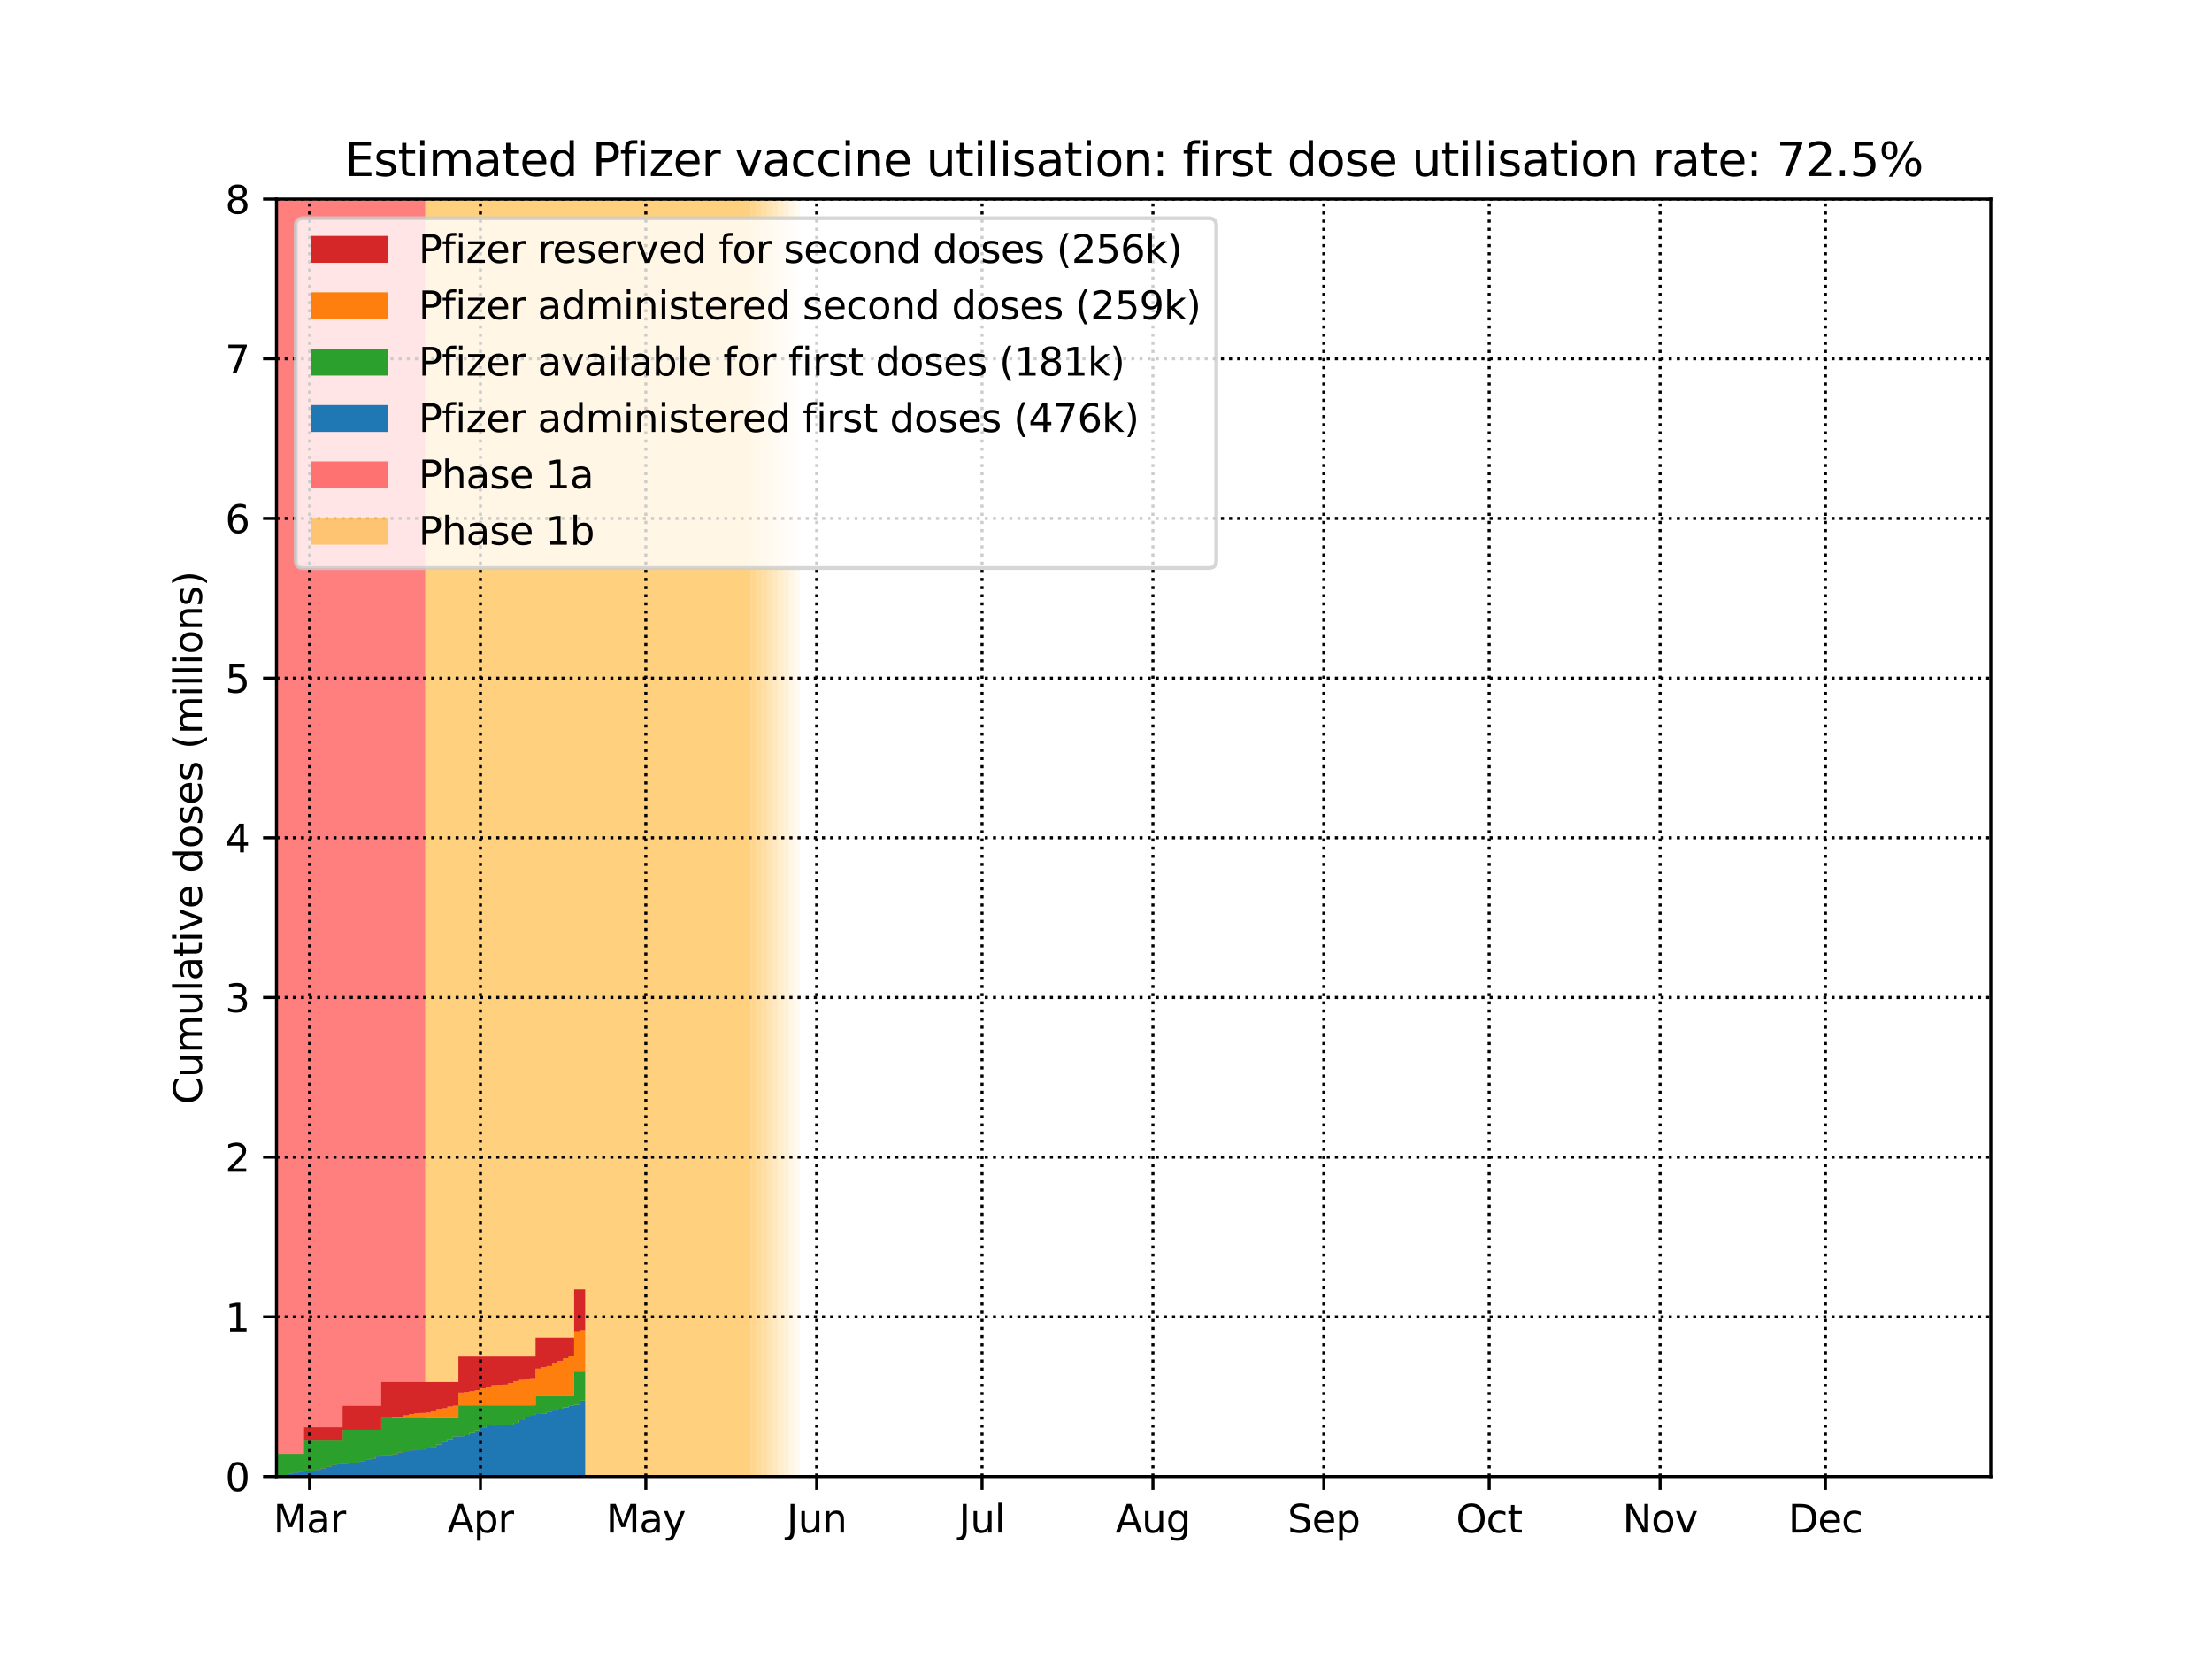 <?xml version="1.0" encoding="utf-8" standalone="no"?>
<!DOCTYPE svg PUBLIC "-//W3C//DTD SVG 1.1//EN"
  "http://www.w3.org/Graphics/SVG/1.1/DTD/svg11.dtd">
<svg height="432pt" version="1.1" viewBox="0 0 576 432" width="576pt" xmlns="http://www.w3.org/2000/svg" xmlns:xlink="http://www.w3.org/1999/xlink">
 <defs>
  <style type="text/css">*{stroke-linecap:butt;stroke-linejoin:round;}</style>
 </defs>
 <g id="figure_1">
  <g id="patch_1">
   <path d="M 0 432 
L 576 432 
L 576 0 
L 0 0 
z
" style="fill:#ffffff;"/>
  </g>
  <g id="axes_1">
   <g id="patch_2">
    <path d="M 72 384.48 
L 518.4 384.48 
L 518.4 51.84 
L 72 51.84 
z
" style="fill:#ffffff;"/>
   </g>
   <g id="PolyCollection_1">
    <defs>
     <path d="M 110.755 -47.52 
L 70.565 -47.52 
L 70.565 -380.16 
L 110.755 -380.16 
L 110.755 -380.16 
L 110.755 -47.52 
z
" id="mde04dee028"/>
    </defs>
    <g clip-path="url(#pbdc9007d06)">
     <use style="fill:#ff0000;fill-opacity:0.5;" x="0" xlink:href="#mde04dee028" y="432"/>
    </g>
   </g>
   <g id="PolyCollection_2">
    <defs>
     <path d="M 194.006 -47.52 
L 110.755 -47.52 
L 110.755 -380.16 
L 194.006 -380.16 
L 194.006 -380.16 
L 194.006 -47.52 
z
" id="m6c76cefe51"/>
    </defs>
    <g clip-path="url(#pbdc9007d06)">
     <use style="fill:#ffa500;fill-opacity:0.5;" x="0" xlink:href="#m6c76cefe51" y="432"/>
    </g>
   </g>
   <g id="PolyCollection_3">
    <defs>
     <path d="M 195.442 -47.52 
L 194.006 -47.52 
L 194.006 -380.16 
L 195.442 -380.16 
L 195.442 -380.16 
L 195.442 -47.52 
z
" id="m6edd1893f3"/>
    </defs>
    <g clip-path="url(#pbdc9007d06)">
     <use style="fill:#ffa500;fill-opacity:0.5;" x="0" xlink:href="#m6edd1893f3" y="432"/>
    </g>
   </g>
   <g id="PolyCollection_4">
    <defs>
     <path d="M 196.877 -47.52 
L 195.442 -47.52 
L 195.442 -380.16 
L 196.877 -380.16 
L 196.877 -380.16 
L 196.877 -47.52 
z
" id="md92693eb24"/>
    </defs>
    <g clip-path="url(#pbdc9007d06)">
     <use style="fill:#ffa500;fill-opacity:0.45;" x="0" xlink:href="#md92693eb24" y="432"/>
    </g>
   </g>
   <g id="PolyCollection_5">
    <defs>
     <path d="M 198.313 -47.52 
L 196.877 -47.52 
L 196.877 -380.16 
L 198.313 -380.16 
L 198.313 -380.16 
L 198.313 -47.52 
z
" id="m7b5757a40d"/>
    </defs>
    <g clip-path="url(#pbdc9007d06)">
     <use style="fill:#ffa500;fill-opacity:0.4;" x="0" xlink:href="#m7b5757a40d" y="432"/>
    </g>
   </g>
   <g id="PolyCollection_6">
    <defs>
     <path d="M 199.748 -47.52 
L 198.313 -47.52 
L 198.313 -380.16 
L 199.748 -380.16 
L 199.748 -380.16 
L 199.748 -47.52 
z
" id="mee44ae48c8"/>
    </defs>
    <g clip-path="url(#pbdc9007d06)">
     <use style="fill:#ffa500;fill-opacity:0.35;" x="0" xlink:href="#mee44ae48c8" y="432"/>
    </g>
   </g>
   <g id="PolyCollection_7">
    <defs>
     <path d="M 201.183 -47.52 
L 199.748 -47.52 
L 199.748 -380.16 
L 201.183 -380.16 
L 201.183 -380.16 
L 201.183 -47.52 
z
" id="m8e84e9faeb"/>
    </defs>
    <g clip-path="url(#pbdc9007d06)">
     <use style="fill:#ffa500;fill-opacity:0.3;" x="0" xlink:href="#m8e84e9faeb" y="432"/>
    </g>
   </g>
   <g id="PolyCollection_8">
    <defs>
     <path d="M 202.619 -47.52 
L 201.183 -47.52 
L 201.183 -380.16 
L 202.619 -380.16 
L 202.619 -380.16 
L 202.619 -47.52 
z
" id="m08de0c4b07"/>
    </defs>
    <g clip-path="url(#pbdc9007d06)">
     <use style="fill:#ffa500;fill-opacity:0.25;" x="0" xlink:href="#m08de0c4b07" y="432"/>
    </g>
   </g>
   <g id="PolyCollection_9">
    <defs>
     <path d="M 204.054 -47.52 
L 202.619 -47.52 
L 202.619 -380.16 
L 204.054 -380.16 
L 204.054 -380.16 
L 204.054 -47.52 
z
" id="m5f4d04fddd"/>
    </defs>
    <g clip-path="url(#pbdc9007d06)">
     <use style="fill:#ffa500;fill-opacity:0.2;" x="0" xlink:href="#m5f4d04fddd" y="432"/>
    </g>
   </g>
   <g id="PolyCollection_10">
    <defs>
     <path d="M 205.489 -47.52 
L 204.054 -47.52 
L 204.054 -380.16 
L 205.489 -380.16 
L 205.489 -380.16 
L 205.489 -47.52 
z
" id="m119bbacec6"/>
    </defs>
    <g clip-path="url(#pbdc9007d06)">
     <use style="fill:#ffa500;fill-opacity:0.15;" x="0" xlink:href="#m119bbacec6" y="432"/>
    </g>
   </g>
   <g id="PolyCollection_11">
    <defs>
     <path d="M 206.925 -47.52 
L 205.489 -47.52 
L 205.489 -380.16 
L 206.925 -380.16 
L 206.925 -380.16 
L 206.925 -47.52 
z
" id="m2032aa882f"/>
    </defs>
    <g clip-path="url(#pbdc9007d06)">
     <use style="fill:#ffa500;fill-opacity:0.1;" x="0" xlink:href="#m2032aa882f" y="432"/>
    </g>
   </g>
   <g id="PolyCollection_12">
    <defs>
     <path d="M 208.36 -47.52 
L 206.925 -47.52 
L 206.925 -380.16 
L 208.36 -380.16 
L 208.36 -380.16 
L 208.36 -47.52 
z
" id="mfde752ff54"/>
    </defs>
    <g clip-path="url(#pbdc9007d06)">
     <use style="fill:#ffa500;fill-opacity:0.05;" x="0" xlink:href="#mfde752ff54" y="432"/>
    </g>
   </g>
   <g id="PolyCollection_13">
    <defs>
     <path d="M 72 -47.521 
L 72 -47.52 
L 72 -47.52 
L 73.435 -47.52 
L 73.435 -47.52 
L 74.871 -47.52 
L 74.871 -47.52 
L 76.306 -47.52 
L 76.306 -47.52 
L 77.741 -47.52 
L 77.741 -47.52 
L 79.177 -47.52 
L 79.177 -47.52 
L 80.612 -47.52 
L 80.612 -47.52 
L 82.048 -47.52 
L 82.048 -47.52 
L 83.483 -47.52 
L 83.483 -47.52 
L 84.918 -47.52 
L 84.918 -47.52 
L 86.354 -47.52 
L 86.354 -47.52 
L 87.789 -47.52 
L 87.789 -47.52 
L 89.224 -47.52 
L 89.224 -47.52 
L 90.66 -47.52 
L 90.66 -47.52 
L 92.095 -47.52 
L 92.095 -47.52 
L 93.531 -47.52 
L 93.531 -47.52 
L 94.966 -47.52 
L 94.966 -47.52 
L 96.401 -47.52 
L 96.401 -47.52 
L 97.837 -47.52 
L 97.837 -47.52 
L 99.272 -47.52 
L 99.272 -47.52 
L 100.707 -47.52 
L 100.707 -47.52 
L 102.143 -47.52 
L 102.143 -47.52 
L 103.578 -47.52 
L 103.578 -47.52 
L 105.014 -47.52 
L 105.014 -47.52 
L 106.449 -47.52 
L 106.449 -47.52 
L 107.884 -47.52 
L 107.884 -47.52 
L 109.32 -47.52 
L 109.32 -47.52 
L 110.755 -47.52 
L 110.755 -47.52 
L 112.19 -47.52 
L 112.19 -47.52 
L 113.626 -47.52 
L 113.626 -47.52 
L 115.061 -47.52 
L 115.061 -47.52 
L 116.496 -47.52 
L 116.496 -47.52 
L 117.932 -47.52 
L 117.932 -47.52 
L 119.367 -47.52 
L 119.367 -47.52 
L 120.803 -47.52 
L 120.803 -47.52 
L 122.238 -47.52 
L 122.238 -47.52 
L 123.673 -47.52 
L 123.673 -47.52 
L 125.109 -47.52 
L 125.109 -47.52 
L 126.544 -47.52 
L 126.544 -47.52 
L 127.979 -47.52 
L 127.979 -47.52 
L 129.415 -47.52 
L 129.415 -47.52 
L 130.85 -47.52 
L 130.85 -47.52 
L 132.286 -47.52 
L 132.286 -47.52 
L 133.721 -47.52 
L 133.721 -47.52 
L 135.156 -47.52 
L 135.156 -47.52 
L 136.592 -47.52 
L 136.592 -47.52 
L 138.027 -47.52 
L 138.027 -47.52 
L 139.462 -47.52 
L 139.462 -47.52 
L 140.898 -47.52 
L 140.898 -47.52 
L 142.333 -47.52 
L 142.333 -47.52 
L 143.768 -47.52 
L 143.768 -47.52 
L 145.204 -47.52 
L 145.204 -47.52 
L 146.639 -47.52 
L 146.639 -47.52 
L 148.075 -47.52 
L 148.075 -47.52 
L 149.51 -47.52 
L 149.51 -47.52 
L 150.945 -47.52 
L 150.945 -47.52 
L 152.381 -47.52 
L 152.381 -67.316 
L 152.381 -67.316 
L 150.945 -67.316 
L 150.945 -66.217 
L 149.51 -66.217 
L 149.51 -65.927 
L 148.075 -65.927 
L 148.075 -65.579 
L 146.639 -65.579 
L 146.639 -65.166 
L 145.204 -65.166 
L 145.204 -64.731 
L 143.768 -64.731 
L 143.768 -64.309 
L 142.333 -64.309 
L 142.333 -63.848 
L 140.898 -63.848 
L 140.898 -63.826 
L 139.462 -63.826 
L 139.462 -63.574 
L 138.027 -63.574 
L 138.027 -62.995 
L 136.592 -62.995 
L 136.592 -62.203 
L 135.156 -62.203 
L 135.156 -61.502 
L 133.721 -61.502 
L 133.721 -60.945 
L 132.286 -60.945 
L 132.286 -60.938 
L 130.85 -60.938 
L 130.85 -60.942 
L 129.415 -60.942 
L 129.415 -60.812 
L 127.979 -60.812 
L 127.979 -60.91 
L 126.544 -60.91 
L 126.544 -60.151 
L 125.109 -60.151 
L 125.109 -59.5 
L 123.673 -59.5 
L 123.673 -58.815 
L 122.238 -58.815 
L 122.238 -58.29 
L 120.803 -58.29 
L 120.803 -58.008 
L 119.367 -58.008 
L 119.367 -57.983 
L 117.932 -57.983 
L 117.932 -57.294 
L 116.496 -57.294 
L 116.496 -56.612 
L 115.061 -56.612 
L 115.061 -55.895 
L 113.626 -55.895 
L 113.626 -55.247 
L 112.19 -55.247 
L 112.19 -54.961 
L 110.755 -54.961 
L 110.755 -54.572 
L 109.32 -54.572 
L 109.32 -54.55 
L 107.884 -54.55 
L 107.884 -54.323 
L 106.449 -54.323 
L 106.449 -54.121 
L 105.014 -54.121 
L 105.014 -53.787 
L 103.578 -53.787 
L 103.578 -53.307 
L 102.143 -53.307 
L 102.143 -52.892 
L 100.707 -52.892 
L 100.707 -52.83 
L 99.272 -52.83 
L 99.272 -52.738 
L 97.837 -52.738 
L 97.837 -52.145 
L 96.401 -52.145 
L 96.401 -51.898 
L 94.966 -51.898 
L 94.966 -51.437 
L 93.531 -51.437 
L 93.531 -51.16 
L 92.095 -51.16 
L 92.095 -50.95 
L 90.66 -50.95 
L 90.66 -50.827 
L 89.224 -50.827 
L 89.224 -50.719 
L 87.789 -50.719 
L 87.789 -50.508 
L 86.354 -50.508 
L 86.354 -50.057 
L 84.918 -50.057 
L 84.918 -49.634 
L 83.483 -49.634 
L 83.483 -49.262 
L 82.048 -49.262 
L 82.048 -48.921 
L 80.612 -48.921 
L 80.612 -48.846 
L 79.177 -48.846 
L 79.177 -48.767 
L 77.741 -48.767 
L 77.741 -48.559 
L 76.306 -48.559 
L 76.306 -48.248 
L 74.871 -48.248 
L 74.871 -47.807 
L 73.435 -47.807 
L 73.435 -47.64 
L 72 -47.64 
L 72 -47.521 
z
" id="mfddc94424e"/>
    </defs>
    <g clip-path="url(#pbdc9007d06)">
     <use style="fill:#1f77b4;" x="0" xlink:href="#mfddc94424e" y="432"/>
    </g>
   </g>
   <g id="PolyCollection_14">
    <defs>
     <path d="M 72 -53.424 
L 72 -47.521 
L 72 -47.64 
L 73.435 -47.64 
L 73.435 -47.807 
L 74.871 -47.807 
L 74.871 -48.248 
L 76.306 -48.248 
L 76.306 -48.559 
L 77.741 -48.559 
L 77.741 -48.767 
L 79.177 -48.767 
L 79.177 -48.846 
L 80.612 -48.846 
L 80.612 -48.921 
L 82.048 -48.921 
L 82.048 -49.262 
L 83.483 -49.262 
L 83.483 -49.634 
L 84.918 -49.634 
L 84.918 -50.057 
L 86.354 -50.057 
L 86.354 -50.508 
L 87.789 -50.508 
L 87.789 -50.719 
L 89.224 -50.719 
L 89.224 -50.827 
L 90.66 -50.827 
L 90.66 -50.95 
L 92.095 -50.95 
L 92.095 -51.16 
L 93.531 -51.16 
L 93.531 -51.437 
L 94.966 -51.437 
L 94.966 -51.898 
L 96.401 -51.898 
L 96.401 -52.145 
L 97.837 -52.145 
L 97.837 -52.738 
L 99.272 -52.738 
L 99.272 -52.83 
L 100.707 -52.83 
L 100.707 -52.892 
L 102.143 -52.892 
L 102.143 -53.307 
L 103.578 -53.307 
L 103.578 -53.787 
L 105.014 -53.787 
L 105.014 -54.121 
L 106.449 -54.121 
L 106.449 -54.323 
L 107.884 -54.323 
L 107.884 -54.55 
L 109.32 -54.55 
L 109.32 -54.572 
L 110.755 -54.572 
L 110.755 -54.961 
L 112.19 -54.961 
L 112.19 -55.247 
L 113.626 -55.247 
L 113.626 -55.895 
L 115.061 -55.895 
L 115.061 -56.612 
L 116.496 -56.612 
L 116.496 -57.294 
L 117.932 -57.294 
L 117.932 -57.983 
L 119.367 -57.983 
L 119.367 -58.008 
L 120.803 -58.008 
L 120.803 -58.29 
L 122.238 -58.29 
L 122.238 -58.815 
L 123.673 -58.815 
L 123.673 -59.5 
L 125.109 -59.5 
L 125.109 -60.151 
L 126.544 -60.151 
L 126.544 -60.91 
L 127.979 -60.91 
L 127.979 -60.812 
L 129.415 -60.812 
L 129.415 -60.942 
L 130.85 -60.942 
L 130.85 -60.938 
L 132.286 -60.938 
L 132.286 -60.945 
L 133.721 -60.945 
L 133.721 -61.502 
L 135.156 -61.502 
L 135.156 -62.203 
L 136.592 -62.203 
L 136.592 -62.995 
L 138.027 -62.995 
L 138.027 -63.574 
L 139.462 -63.574 
L 139.462 -63.826 
L 140.898 -63.826 
L 140.898 -63.848 
L 142.333 -63.848 
L 142.333 -64.309 
L 143.768 -64.309 
L 143.768 -64.731 
L 145.204 -64.731 
L 145.204 -65.166 
L 146.639 -65.166 
L 146.639 -65.579 
L 148.075 -65.579 
L 148.075 -65.927 
L 149.51 -65.927 
L 149.51 -66.217 
L 150.945 -66.217 
L 150.945 -67.316 
L 152.381 -67.316 
L 152.381 -74.838 
L 152.381 -74.838 
L 150.945 -74.838 
L 150.945 -74.838 
L 149.51 -74.838 
L 149.51 -68.559 
L 148.075 -68.559 
L 148.075 -68.559 
L 146.639 -68.559 
L 146.639 -68.559 
L 145.204 -68.559 
L 145.204 -68.559 
L 143.768 -68.559 
L 143.768 -68.559 
L 142.333 -68.559 
L 142.333 -68.559 
L 140.898 -68.559 
L 140.898 -68.559 
L 139.462 -68.559 
L 139.462 -66.085 
L 138.027 -66.085 
L 138.027 -66.085 
L 136.592 -66.085 
L 136.592 -66.085 
L 135.156 -66.085 
L 135.156 -66.085 
L 133.721 -66.085 
L 133.721 -66.085 
L 132.286 -66.085 
L 132.286 -66.085 
L 130.85 -66.085 
L 130.85 -66.085 
L 129.415 -66.085 
L 129.415 -66.085 
L 127.979 -66.085 
L 127.979 -66.085 
L 126.544 -66.085 
L 126.544 -66.085 
L 125.109 -66.085 
L 125.109 -66.085 
L 123.673 -66.085 
L 123.673 -66.085 
L 122.238 -66.085 
L 122.238 -66.085 
L 120.803 -66.085 
L 120.803 -66.085 
L 119.367 -66.085 
L 119.367 -62.78 
L 117.932 -62.78 
L 117.932 -62.78 
L 116.496 -62.78 
L 116.496 -62.78 
L 115.061 -62.78 
L 115.061 -62.78 
L 113.626 -62.78 
L 113.626 -62.78 
L 112.19 -62.78 
L 112.19 -62.78 
L 110.755 -62.78 
L 110.755 -62.78 
L 109.32 -62.78 
L 109.32 -62.78 
L 107.884 -62.78 
L 107.884 -62.78 
L 106.449 -62.78 
L 106.449 -62.78 
L 105.014 -62.78 
L 105.014 -62.78 
L 103.578 -62.78 
L 103.578 -62.78 
L 102.143 -62.78 
L 102.143 -62.78 
L 100.707 -62.78 
L 100.707 -62.78 
L 99.272 -62.78 
L 99.272 -59.682 
L 97.837 -59.682 
L 97.837 -59.682 
L 96.401 -59.682 
L 96.401 -59.682 
L 94.966 -59.682 
L 94.966 -59.682 
L 93.531 -59.682 
L 93.531 -59.682 
L 92.095 -59.682 
L 92.095 -59.682 
L 90.66 -59.682 
L 90.66 -59.682 
L 89.224 -59.682 
L 89.224 -56.876 
L 87.789 -56.876 
L 87.789 -56.876 
L 86.354 -56.876 
L 86.354 -56.876 
L 84.918 -56.876 
L 84.918 -56.876 
L 83.483 -56.876 
L 83.483 -56.876 
L 82.048 -56.876 
L 82.048 -56.876 
L 80.612 -56.876 
L 80.612 -56.876 
L 79.177 -56.876 
L 79.177 -53.424 
L 77.741 -53.424 
L 77.741 -53.424 
L 76.306 -53.424 
L 76.306 -53.424 
L 74.871 -53.424 
L 74.871 -53.424 
L 73.435 -53.424 
L 73.435 -53.424 
L 72 -53.424 
L 72 -53.424 
z
" id="m920dd5e953"/>
    </defs>
    <g clip-path="url(#pbdc9007d06)">
     <use style="fill:#2ca02c;" x="0" xlink:href="#m920dd5e953" y="432"/>
    </g>
   </g>
   <g id="PolyCollection_15">
    <defs>
     <path d="M 72 -53.424 
L 72 -53.424 
L 72 -53.424 
L 73.435 -53.424 
L 73.435 -53.424 
L 74.871 -53.424 
L 74.871 -53.424 
L 76.306 -53.424 
L 76.306 -53.424 
L 77.741 -53.424 
L 77.741 -53.424 
L 79.177 -53.424 
L 79.177 -56.876 
L 80.612 -56.876 
L 80.612 -56.876 
L 82.048 -56.876 
L 82.048 -56.876 
L 83.483 -56.876 
L 83.483 -56.876 
L 84.918 -56.876 
L 84.918 -56.876 
L 86.354 -56.876 
L 86.354 -56.876 
L 87.789 -56.876 
L 87.789 -56.876 
L 89.224 -56.876 
L 89.224 -59.682 
L 90.66 -59.682 
L 90.66 -59.682 
L 92.095 -59.682 
L 92.095 -59.682 
L 93.531 -59.682 
L 93.531 -59.682 
L 94.966 -59.682 
L 94.966 -59.682 
L 96.401 -59.682 
L 96.401 -59.682 
L 97.837 -59.682 
L 97.837 -59.682 
L 99.272 -59.682 
L 99.272 -62.78 
L 100.707 -62.78 
L 100.707 -62.78 
L 102.143 -62.78 
L 102.143 -62.78 
L 103.578 -62.78 
L 103.578 -62.78 
L 105.014 -62.78 
L 105.014 -62.78 
L 106.449 -62.78 
L 106.449 -62.78 
L 107.884 -62.78 
L 107.884 -62.78 
L 109.32 -62.78 
L 109.32 -62.78 
L 110.755 -62.78 
L 110.755 -62.78 
L 112.19 -62.78 
L 112.19 -62.78 
L 113.626 -62.78 
L 113.626 -62.78 
L 115.061 -62.78 
L 115.061 -62.78 
L 116.496 -62.78 
L 116.496 -62.78 
L 117.932 -62.78 
L 117.932 -62.78 
L 119.367 -62.78 
L 119.367 -66.085 
L 120.803 -66.085 
L 120.803 -66.085 
L 122.238 -66.085 
L 122.238 -66.085 
L 123.673 -66.085 
L 123.673 -66.085 
L 125.109 -66.085 
L 125.109 -66.085 
L 126.544 -66.085 
L 126.544 -66.085 
L 127.979 -66.085 
L 127.979 -66.085 
L 129.415 -66.085 
L 129.415 -66.085 
L 130.85 -66.085 
L 130.85 -66.085 
L 132.286 -66.085 
L 132.286 -66.085 
L 133.721 -66.085 
L 133.721 -66.085 
L 135.156 -66.085 
L 135.156 -66.085 
L 136.592 -66.085 
L 136.592 -66.085 
L 138.027 -66.085 
L 138.027 -66.085 
L 139.462 -66.085 
L 139.462 -68.559 
L 140.898 -68.559 
L 140.898 -68.559 
L 142.333 -68.559 
L 142.333 -68.559 
L 143.768 -68.559 
L 143.768 -68.559 
L 145.204 -68.559 
L 145.204 -68.559 
L 146.639 -68.559 
L 146.639 -68.559 
L 148.075 -68.559 
L 148.075 -68.559 
L 149.51 -68.559 
L 149.51 -74.838 
L 150.945 -74.838 
L 150.945 -74.838 
L 152.381 -74.838 
L 152.381 -85.608 
L 152.381 -85.608 
L 150.945 -85.608 
L 150.945 -85.326 
L 149.51 -85.326 
L 149.51 -79.022 
L 148.075 -79.022 
L 148.075 -78.334 
L 146.639 -78.334 
L 146.639 -77.652 
L 145.204 -77.652 
L 145.204 -76.934 
L 143.768 -76.934 
L 143.768 -76.287 
L 142.333 -76.287 
L 142.333 -76.001 
L 140.898 -76.001 
L 140.898 -75.611 
L 139.462 -75.611 
L 139.462 -73.116 
L 138.027 -73.116 
L 138.027 -72.889 
L 136.592 -72.889 
L 136.592 -72.687 
L 135.156 -72.687 
L 135.156 -72.352 
L 133.721 -72.352 
L 133.721 -71.873 
L 132.286 -71.873 
L 132.286 -71.457 
L 130.85 -71.457 
L 130.85 -71.395 
L 129.415 -71.395 
L 129.415 -71.304 
L 127.979 -71.304 
L 127.979 -70.711 
L 126.544 -70.711 
L 126.544 -70.463 
L 125.109 -70.463 
L 125.109 -70.002 
L 123.673 -70.002 
L 123.673 -69.725 
L 122.238 -69.725 
L 122.238 -69.516 
L 120.803 -69.516 
L 120.803 -69.393 
L 119.367 -69.393 
L 119.367 -65.979 
L 117.932 -65.979 
L 117.932 -65.768 
L 116.496 -65.768 
L 116.496 -65.317 
L 115.061 -65.317 
L 115.061 -64.894 
L 113.626 -64.894 
L 113.626 -64.522 
L 112.19 -64.522 
L 112.19 -64.181 
L 110.755 -64.181 
L 110.755 -64.106 
L 109.32 -64.106 
L 109.32 -64.027 
L 107.884 -64.027 
L 107.884 -63.819 
L 106.449 -63.819 
L 106.449 -63.508 
L 105.014 -63.508 
L 105.014 -63.067 
L 103.578 -63.067 
L 103.578 -62.9 
L 102.143 -62.9 
L 102.143 -62.781 
L 100.707 -62.781 
L 100.707 -62.78 
L 99.272 -62.78 
L 99.272 -59.682 
L 97.837 -59.682 
L 97.837 -59.682 
L 96.401 -59.682 
L 96.401 -59.682 
L 94.966 -59.682 
L 94.966 -59.682 
L 93.531 -59.682 
L 93.531 -59.682 
L 92.095 -59.682 
L 92.095 -59.682 
L 90.66 -59.682 
L 90.66 -59.682 
L 89.224 -59.682 
L 89.224 -56.876 
L 87.789 -56.876 
L 87.789 -56.876 
L 86.354 -56.876 
L 86.354 -56.876 
L 84.918 -56.876 
L 84.918 -56.876 
L 83.483 -56.876 
L 83.483 -56.876 
L 82.048 -56.876 
L 82.048 -56.876 
L 80.612 -56.876 
L 80.612 -56.876 
L 79.177 -56.876 
L 79.177 -53.424 
L 77.741 -53.424 
L 77.741 -53.424 
L 76.306 -53.424 
L 76.306 -53.424 
L 74.871 -53.424 
L 74.871 -53.424 
L 73.435 -53.424 
L 73.435 -53.424 
L 72 -53.424 
L 72 -53.424 
z
" id="m3d7d1157dc"/>
    </defs>
    <g clip-path="url(#pbdc9007d06)">
     <use style="fill:#ff7f0e;" x="0" xlink:href="#m3d7d1157dc" y="432"/>
    </g>
   </g>
   <g id="PolyCollection_16">
    <defs>
     <path d="M 72 -53.424 
L 72 -53.424 
L 72 -53.424 
L 73.435 -53.424 
L 73.435 -53.424 
L 74.871 -53.424 
L 74.871 -53.424 
L 76.306 -53.424 
L 76.306 -53.424 
L 77.741 -53.424 
L 77.741 -53.424 
L 79.177 -53.424 
L 79.177 -56.876 
L 80.612 -56.876 
L 80.612 -56.876 
L 82.048 -56.876 
L 82.048 -56.876 
L 83.483 -56.876 
L 83.483 -56.876 
L 84.918 -56.876 
L 84.918 -56.876 
L 86.354 -56.876 
L 86.354 -56.876 
L 87.789 -56.876 
L 87.789 -56.876 
L 89.224 -56.876 
L 89.224 -59.682 
L 90.66 -59.682 
L 90.66 -59.682 
L 92.095 -59.682 
L 92.095 -59.682 
L 93.531 -59.682 
L 93.531 -59.682 
L 94.966 -59.682 
L 94.966 -59.682 
L 96.401 -59.682 
L 96.401 -59.682 
L 97.837 -59.682 
L 97.837 -59.682 
L 99.272 -59.682 
L 99.272 -62.78 
L 100.707 -62.78 
L 100.707 -62.781 
L 102.143 -62.781 
L 102.143 -62.9 
L 103.578 -62.9 
L 103.578 -63.067 
L 105.014 -63.067 
L 105.014 -63.508 
L 106.449 -63.508 
L 106.449 -63.819 
L 107.884 -63.819 
L 107.884 -64.027 
L 109.32 -64.027 
L 109.32 -64.106 
L 110.755 -64.106 
L 110.755 -64.181 
L 112.19 -64.181 
L 112.19 -64.522 
L 113.626 -64.522 
L 113.626 -64.894 
L 115.061 -64.894 
L 115.061 -65.317 
L 116.496 -65.317 
L 116.496 -65.768 
L 117.932 -65.768 
L 117.932 -65.979 
L 119.367 -65.979 
L 119.367 -69.393 
L 120.803 -69.393 
L 120.803 -69.516 
L 122.238 -69.516 
L 122.238 -69.725 
L 123.673 -69.725 
L 123.673 -70.002 
L 125.109 -70.002 
L 125.109 -70.463 
L 126.544 -70.463 
L 126.544 -70.711 
L 127.979 -70.711 
L 127.979 -71.304 
L 129.415 -71.304 
L 129.415 -71.395 
L 130.85 -71.395 
L 130.85 -71.457 
L 132.286 -71.457 
L 132.286 -71.873 
L 133.721 -71.873 
L 133.721 -72.352 
L 135.156 -72.352 
L 135.156 -72.687 
L 136.592 -72.687 
L 136.592 -72.889 
L 138.027 -72.889 
L 138.027 -73.116 
L 139.462 -73.116 
L 139.462 -75.611 
L 140.898 -75.611 
L 140.898 -76.001 
L 142.333 -76.001 
L 142.333 -76.287 
L 143.768 -76.287 
L 143.768 -76.934 
L 145.204 -76.934 
L 145.204 -77.652 
L 146.639 -77.652 
L 146.639 -78.334 
L 148.075 -78.334 
L 148.075 -79.022 
L 149.51 -79.022 
L 149.51 -85.326 
L 150.945 -85.326 
L 150.945 -85.608 
L 152.381 -85.608 
L 152.381 -96.252 
L 152.381 -96.252 
L 150.945 -96.252 
L 150.945 -96.252 
L 149.51 -96.252 
L 149.51 -83.695 
L 148.075 -83.695 
L 148.075 -83.695 
L 146.639 -83.695 
L 146.639 -83.695 
L 145.204 -83.695 
L 145.204 -83.695 
L 143.768 -83.695 
L 143.768 -83.695 
L 142.333 -83.695 
L 142.333 -83.695 
L 140.898 -83.695 
L 140.898 -83.695 
L 139.462 -83.695 
L 139.462 -78.747 
L 138.027 -78.747 
L 138.027 -78.747 
L 136.592 -78.747 
L 136.592 -78.747 
L 135.156 -78.747 
L 135.156 -78.747 
L 133.721 -78.747 
L 133.721 -78.747 
L 132.286 -78.747 
L 132.286 -78.747 
L 130.85 -78.747 
L 130.85 -78.747 
L 129.415 -78.747 
L 129.415 -78.747 
L 127.979 -78.747 
L 127.979 -78.747 
L 126.544 -78.747 
L 126.544 -78.747 
L 125.109 -78.747 
L 125.109 -78.747 
L 123.673 -78.747 
L 123.673 -78.747 
L 122.238 -78.747 
L 122.238 -78.747 
L 120.803 -78.747 
L 120.803 -78.747 
L 119.367 -78.747 
L 119.367 -72.135 
L 117.932 -72.135 
L 117.932 -72.135 
L 116.496 -72.135 
L 116.496 -72.135 
L 115.061 -72.135 
L 115.061 -72.135 
L 113.626 -72.135 
L 113.626 -72.135 
L 112.19 -72.135 
L 112.19 -72.135 
L 110.755 -72.135 
L 110.755 -72.135 
L 109.32 -72.135 
L 109.32 -72.135 
L 107.884 -72.135 
L 107.884 -72.135 
L 106.449 -72.135 
L 106.449 -72.135 
L 105.014 -72.135 
L 105.014 -72.135 
L 103.578 -72.135 
L 103.578 -72.135 
L 102.143 -72.135 
L 102.143 -72.135 
L 100.707 -72.135 
L 100.707 -72.135 
L 99.272 -72.135 
L 99.272 -65.94 
L 97.837 -65.94 
L 97.837 -65.94 
L 96.401 -65.94 
L 96.401 -65.94 
L 94.966 -65.94 
L 94.966 -65.94 
L 93.531 -65.94 
L 93.531 -65.94 
L 92.095 -65.94 
L 92.095 -65.94 
L 90.66 -65.94 
L 90.66 -65.94 
L 89.224 -65.94 
L 89.224 -60.327 
L 87.789 -60.327 
L 87.789 -60.327 
L 86.354 -60.327 
L 86.354 -60.327 
L 84.918 -60.327 
L 84.918 -60.327 
L 83.483 -60.327 
L 83.483 -60.327 
L 82.048 -60.327 
L 82.048 -60.327 
L 80.612 -60.327 
L 80.612 -60.327 
L 79.177 -60.327 
L 79.177 -53.424 
L 77.741 -53.424 
L 77.741 -53.424 
L 76.306 -53.424 
L 76.306 -53.424 
L 74.871 -53.424 
L 74.871 -53.424 
L 73.435 -53.424 
L 73.435 -53.424 
L 72 -53.424 
L 72 -53.424 
z
" id="mbdb497c9a1"/>
    </defs>
    <g clip-path="url(#pbdc9007d06)">
     <use style="fill:#d62728;" x="0" xlink:href="#mbdb497c9a1" y="432"/>
    </g>
   </g>
   <g id="matplotlib.axis_1">
    <g id="xtick_1">
     <g id="line2d_1">
      <path clip-path="url(#pbdc9007d06)" d="M 80.612 384.48 
L 80.612 51.84 
" style="fill:none;stroke:#000000;stroke-dasharray:0.8,1.32;stroke-dashoffset:0;stroke-width:0.8;"/>
     </g>
     <g id="line2d_2">
      <defs>
       <path d="M 0 0 
L 0 3.5 
" id="mf0127bab42" style="stroke:#000000;stroke-width:0.8;"/>
      </defs>
      <g>
       <use style="stroke:#000000;stroke-width:0.8;" x="80.612" xlink:href="#mf0127bab42" y="384.48"/>
      </g>
     </g>
     <g id="text_1">
      <!-- Mar -->
      <g transform="translate(71.179 399.078)scale(0.1 -0.1)">
       <defs>
        <path d="M 628 4666 
L 1569 4666 
L 2759 1491 
L 3956 4666 
L 4897 4666 
L 4897 0 
L 4281 0 
L 4281 4097 
L 3078 897 
L 2444 897 
L 1241 4097 
L 1241 0 
L 628 0 
L 628 4666 
z
" id="DejaVuSans-4d" transform="scale(0.016)"/>
        <path d="M 2194 1759 
Q 1497 1759 1228 1600 
Q 959 1441 959 1056 
Q 959 750 1161 570 
Q 1363 391 1709 391 
Q 2188 391 2477 730 
Q 2766 1069 2766 1631 
L 2766 1759 
L 2194 1759 
z
M 3341 1997 
L 3341 0 
L 2766 0 
L 2766 531 
Q 2569 213 2275 61 
Q 1981 -91 1556 -91 
Q 1019 -91 701 211 
Q 384 513 384 1019 
Q 384 1609 779 1909 
Q 1175 2209 1959 2209 
L 2766 2209 
L 2766 2266 
Q 2766 2663 2505 2880 
Q 2244 3097 1772 3097 
Q 1472 3097 1187 3025 
Q 903 2953 641 2809 
L 641 3341 
Q 956 3463 1253 3523 
Q 1550 3584 1831 3584 
Q 2591 3584 2966 3190 
Q 3341 2797 3341 1997 
z
" id="DejaVuSans-61" transform="scale(0.016)"/>
        <path d="M 2631 2963 
Q 2534 3019 2420 3045 
Q 2306 3072 2169 3072 
Q 1681 3072 1420 2755 
Q 1159 2438 1159 1844 
L 1159 0 
L 581 0 
L 581 3500 
L 1159 3500 
L 1159 2956 
Q 1341 3275 1631 3429 
Q 1922 3584 2338 3584 
Q 2397 3584 2469 3576 
Q 2541 3569 2628 3553 
L 2631 2963 
z
" id="DejaVuSans-72" transform="scale(0.016)"/>
       </defs>
       <use xlink:href="#DejaVuSans-4d"/>
       <use x="86.279" xlink:href="#DejaVuSans-61"/>
       <use x="147.559" xlink:href="#DejaVuSans-72"/>
      </g>
     </g>
    </g>
    <g id="xtick_2">
     <g id="line2d_3">
      <path clip-path="url(#pbdc9007d06)" d="M 125.109 384.48 
L 125.109 51.84 
" style="fill:none;stroke:#000000;stroke-dasharray:0.8,1.32;stroke-dashoffset:0;stroke-width:0.8;"/>
     </g>
     <g id="line2d_4">
      <g>
       <use style="stroke:#000000;stroke-width:0.8;" x="125.109" xlink:href="#mf0127bab42" y="384.48"/>
      </g>
     </g>
     <g id="text_2">
      <!-- Apr -->
      <g transform="translate(116.459 399.078)scale(0.1 -0.1)">
       <defs>
        <path d="M 2188 4044 
L 1331 1722 
L 3047 1722 
L 2188 4044 
z
M 1831 4666 
L 2547 4666 
L 4325 0 
L 3669 0 
L 3244 1197 
L 1141 1197 
L 716 0 
L 50 0 
L 1831 4666 
z
" id="DejaVuSans-41" transform="scale(0.016)"/>
        <path d="M 1159 525 
L 1159 -1331 
L 581 -1331 
L 581 3500 
L 1159 3500 
L 1159 2969 
Q 1341 3281 1617 3432 
Q 1894 3584 2278 3584 
Q 2916 3584 3314 3078 
Q 3713 2572 3713 1747 
Q 3713 922 3314 415 
Q 2916 -91 2278 -91 
Q 1894 -91 1617 61 
Q 1341 213 1159 525 
z
M 3116 1747 
Q 3116 2381 2855 2742 
Q 2594 3103 2138 3103 
Q 1681 3103 1420 2742 
Q 1159 2381 1159 1747 
Q 1159 1113 1420 752 
Q 1681 391 2138 391 
Q 2594 391 2855 752 
Q 3116 1113 3116 1747 
z
" id="DejaVuSans-70" transform="scale(0.016)"/>
       </defs>
       <use xlink:href="#DejaVuSans-41"/>
       <use x="68.408" xlink:href="#DejaVuSans-70"/>
       <use x="131.885" xlink:href="#DejaVuSans-72"/>
      </g>
     </g>
    </g>
    <g id="xtick_3">
     <g id="line2d_5">
      <path clip-path="url(#pbdc9007d06)" d="M 168.17 384.48 
L 168.17 51.84 
" style="fill:none;stroke:#000000;stroke-dasharray:0.8,1.32;stroke-dashoffset:0;stroke-width:0.8;"/>
     </g>
     <g id="line2d_6">
      <g>
       <use style="stroke:#000000;stroke-width:0.8;" x="168.17" xlink:href="#mf0127bab42" y="384.48"/>
      </g>
     </g>
     <g id="text_3">
      <!-- May -->
      <g transform="translate(157.832 399.078)scale(0.1 -0.1)">
       <defs>
        <path d="M 2059 -325 
Q 1816 -950 1584 -1140 
Q 1353 -1331 966 -1331 
L 506 -1331 
L 506 -850 
L 844 -850 
Q 1081 -850 1212 -737 
Q 1344 -625 1503 -206 
L 1606 56 
L 191 3500 
L 800 3500 
L 1894 763 
L 2988 3500 
L 3597 3500 
L 2059 -325 
z
" id="DejaVuSans-79" transform="scale(0.016)"/>
       </defs>
       <use xlink:href="#DejaVuSans-4d"/>
       <use x="86.279" xlink:href="#DejaVuSans-61"/>
       <use x="147.559" xlink:href="#DejaVuSans-79"/>
      </g>
     </g>
    </g>
    <g id="xtick_4">
     <g id="line2d_7">
      <path clip-path="url(#pbdc9007d06)" d="M 212.666 384.48 
L 212.666 51.84 
" style="fill:none;stroke:#000000;stroke-dasharray:0.8,1.32;stroke-dashoffset:0;stroke-width:0.8;"/>
     </g>
     <g id="line2d_8">
      <g>
       <use style="stroke:#000000;stroke-width:0.8;" x="212.666" xlink:href="#mf0127bab42" y="384.48"/>
      </g>
     </g>
     <g id="text_4">
      <!-- Jun -->
      <g transform="translate(204.854 399.078)scale(0.1 -0.1)">
       <defs>
        <path d="M 628 4666 
L 1259 4666 
L 1259 325 
Q 1259 -519 939 -900 
Q 619 -1281 -91 -1281 
L -331 -1281 
L -331 -750 
L -134 -750 
Q 284 -750 456 -515 
Q 628 -281 628 325 
L 628 4666 
z
" id="DejaVuSans-4a" transform="scale(0.016)"/>
        <path d="M 544 1381 
L 544 3500 
L 1119 3500 
L 1119 1403 
Q 1119 906 1312 657 
Q 1506 409 1894 409 
Q 2359 409 2629 706 
Q 2900 1003 2900 1516 
L 2900 3500 
L 3475 3500 
L 3475 0 
L 2900 0 
L 2900 538 
Q 2691 219 2414 64 
Q 2138 -91 1772 -91 
Q 1169 -91 856 284 
Q 544 659 544 1381 
z
M 1991 3584 
L 1991 3584 
z
" id="DejaVuSans-75" transform="scale(0.016)"/>
        <path d="M 3513 2113 
L 3513 0 
L 2938 0 
L 2938 2094 
Q 2938 2591 2744 2837 
Q 2550 3084 2163 3084 
Q 1697 3084 1428 2787 
Q 1159 2491 1159 1978 
L 1159 0 
L 581 0 
L 581 3500 
L 1159 3500 
L 1159 2956 
Q 1366 3272 1645 3428 
Q 1925 3584 2291 3584 
Q 2894 3584 3203 3211 
Q 3513 2838 3513 2113 
z
" id="DejaVuSans-6e" transform="scale(0.016)"/>
       </defs>
       <use xlink:href="#DejaVuSans-4a"/>
       <use x="29.492" xlink:href="#DejaVuSans-75"/>
       <use x="92.871" xlink:href="#DejaVuSans-6e"/>
      </g>
     </g>
    </g>
    <g id="xtick_5">
     <g id="line2d_9">
      <path clip-path="url(#pbdc9007d06)" d="M 255.727 384.48 
L 255.727 51.84 
" style="fill:none;stroke:#000000;stroke-dasharray:0.8,1.32;stroke-dashoffset:0;stroke-width:0.8;"/>
     </g>
     <g id="line2d_10">
      <g>
       <use style="stroke:#000000;stroke-width:0.8;" x="255.727" xlink:href="#mf0127bab42" y="384.48"/>
      </g>
     </g>
     <g id="text_5">
      <!-- Jul -->
      <g transform="translate(249.695 399.078)scale(0.1 -0.1)">
       <defs>
        <path d="M 603 4863 
L 1178 4863 
L 1178 0 
L 603 0 
L 603 4863 
z
" id="DejaVuSans-6c" transform="scale(0.016)"/>
       </defs>
       <use xlink:href="#DejaVuSans-4a"/>
       <use x="29.492" xlink:href="#DejaVuSans-75"/>
       <use x="92.871" xlink:href="#DejaVuSans-6c"/>
      </g>
     </g>
    </g>
    <g id="xtick_6">
     <g id="line2d_11">
      <path clip-path="url(#pbdc9007d06)" d="M 300.224 384.48 
L 300.224 51.84 
" style="fill:none;stroke:#000000;stroke-dasharray:0.8,1.32;stroke-dashoffset:0;stroke-width:0.8;"/>
     </g>
     <g id="line2d_12">
      <g>
       <use style="stroke:#000000;stroke-width:0.8;" x="300.224" xlink:href="#mf0127bab42" y="384.48"/>
      </g>
     </g>
     <g id="text_6">
      <!-- Aug -->
      <g transform="translate(290.461 399.078)scale(0.1 -0.1)">
       <defs>
        <path d="M 2906 1791 
Q 2906 2416 2648 2759 
Q 2391 3103 1925 3103 
Q 1463 3103 1205 2759 
Q 947 2416 947 1791 
Q 947 1169 1205 825 
Q 1463 481 1925 481 
Q 2391 481 2648 825 
Q 2906 1169 2906 1791 
z
M 3481 434 
Q 3481 -459 3084 -895 
Q 2688 -1331 1869 -1331 
Q 1566 -1331 1297 -1286 
Q 1028 -1241 775 -1147 
L 775 -588 
Q 1028 -725 1275 -790 
Q 1522 -856 1778 -856 
Q 2344 -856 2625 -561 
Q 2906 -266 2906 331 
L 2906 616 
Q 2728 306 2450 153 
Q 2172 0 1784 0 
Q 1141 0 747 490 
Q 353 981 353 1791 
Q 353 2603 747 3093 
Q 1141 3584 1784 3584 
Q 2172 3584 2450 3431 
Q 2728 3278 2906 2969 
L 2906 3500 
L 3481 3500 
L 3481 434 
z
" id="DejaVuSans-67" transform="scale(0.016)"/>
       </defs>
       <use xlink:href="#DejaVuSans-41"/>
       <use x="68.408" xlink:href="#DejaVuSans-75"/>
       <use x="131.787" xlink:href="#DejaVuSans-67"/>
      </g>
     </g>
    </g>
    <g id="xtick_7">
     <g id="line2d_13">
      <path clip-path="url(#pbdc9007d06)" d="M 344.72 384.48 
L 344.72 51.84 
" style="fill:none;stroke:#000000;stroke-dasharray:0.8,1.32;stroke-dashoffset:0;stroke-width:0.8;"/>
     </g>
     <g id="line2d_14">
      <g>
       <use style="stroke:#000000;stroke-width:0.8;" x="344.72" xlink:href="#mf0127bab42" y="384.48"/>
      </g>
     </g>
     <g id="text_7">
      <!-- Sep -->
      <g transform="translate(335.295 399.078)scale(0.1 -0.1)">
       <defs>
        <path d="M 3425 4513 
L 3425 3897 
Q 3066 4069 2747 4153 
Q 2428 4238 2131 4238 
Q 1616 4238 1336 4038 
Q 1056 3838 1056 3469 
Q 1056 3159 1242 3001 
Q 1428 2844 1947 2747 
L 2328 2669 
Q 3034 2534 3370 2195 
Q 3706 1856 3706 1288 
Q 3706 609 3251 259 
Q 2797 -91 1919 -91 
Q 1588 -91 1214 -16 
Q 841 59 441 206 
L 441 856 
Q 825 641 1194 531 
Q 1563 422 1919 422 
Q 2459 422 2753 634 
Q 3047 847 3047 1241 
Q 3047 1584 2836 1778 
Q 2625 1972 2144 2069 
L 1759 2144 
Q 1053 2284 737 2584 
Q 422 2884 422 3419 
Q 422 4038 858 4394 
Q 1294 4750 2059 4750 
Q 2388 4750 2728 4690 
Q 3069 4631 3425 4513 
z
" id="DejaVuSans-53" transform="scale(0.016)"/>
        <path d="M 3597 1894 
L 3597 1613 
L 953 1613 
Q 991 1019 1311 708 
Q 1631 397 2203 397 
Q 2534 397 2845 478 
Q 3156 559 3463 722 
L 3463 178 
Q 3153 47 2828 -22 
Q 2503 -91 2169 -91 
Q 1331 -91 842 396 
Q 353 884 353 1716 
Q 353 2575 817 3079 
Q 1281 3584 2069 3584 
Q 2775 3584 3186 3129 
Q 3597 2675 3597 1894 
z
M 3022 2063 
Q 3016 2534 2758 2815 
Q 2500 3097 2075 3097 
Q 1594 3097 1305 2825 
Q 1016 2553 972 2059 
L 3022 2063 
z
" id="DejaVuSans-65" transform="scale(0.016)"/>
       </defs>
       <use xlink:href="#DejaVuSans-53"/>
       <use x="63.477" xlink:href="#DejaVuSans-65"/>
       <use x="125" xlink:href="#DejaVuSans-70"/>
      </g>
     </g>
    </g>
    <g id="xtick_8">
     <g id="line2d_15">
      <path clip-path="url(#pbdc9007d06)" d="M 387.781 384.48 
L 387.781 51.84 
" style="fill:none;stroke:#000000;stroke-dasharray:0.8,1.32;stroke-dashoffset:0;stroke-width:0.8;"/>
     </g>
     <g id="line2d_16">
      <g>
       <use style="stroke:#000000;stroke-width:0.8;" x="387.781" xlink:href="#mf0127bab42" y="384.48"/>
      </g>
     </g>
     <g id="text_8">
      <!-- Oct -->
      <g transform="translate(379.136 399.078)scale(0.1 -0.1)">
       <defs>
        <path d="M 2522 4238 
Q 1834 4238 1429 3725 
Q 1025 3213 1025 2328 
Q 1025 1447 1429 934 
Q 1834 422 2522 422 
Q 3209 422 3611 934 
Q 4013 1447 4013 2328 
Q 4013 3213 3611 3725 
Q 3209 4238 2522 4238 
z
M 2522 4750 
Q 3503 4750 4090 4092 
Q 4678 3434 4678 2328 
Q 4678 1225 4090 567 
Q 3503 -91 2522 -91 
Q 1538 -91 948 565 
Q 359 1222 359 2328 
Q 359 3434 948 4092 
Q 1538 4750 2522 4750 
z
" id="DejaVuSans-4f" transform="scale(0.016)"/>
        <path d="M 3122 3366 
L 3122 2828 
Q 2878 2963 2633 3030 
Q 2388 3097 2138 3097 
Q 1578 3097 1268 2742 
Q 959 2388 959 1747 
Q 959 1106 1268 751 
Q 1578 397 2138 397 
Q 2388 397 2633 464 
Q 2878 531 3122 666 
L 3122 134 
Q 2881 22 2623 -34 
Q 2366 -91 2075 -91 
Q 1284 -91 818 406 
Q 353 903 353 1747 
Q 353 2603 823 3093 
Q 1294 3584 2113 3584 
Q 2378 3584 2631 3529 
Q 2884 3475 3122 3366 
z
" id="DejaVuSans-63" transform="scale(0.016)"/>
        <path d="M 1172 4494 
L 1172 3500 
L 2356 3500 
L 2356 3053 
L 1172 3053 
L 1172 1153 
Q 1172 725 1289 603 
Q 1406 481 1766 481 
L 2356 481 
L 2356 0 
L 1766 0 
Q 1100 0 847 248 
Q 594 497 594 1153 
L 594 3053 
L 172 3053 
L 172 3500 
L 594 3500 
L 594 4494 
L 1172 4494 
z
" id="DejaVuSans-74" transform="scale(0.016)"/>
       </defs>
       <use xlink:href="#DejaVuSans-4f"/>
       <use x="78.711" xlink:href="#DejaVuSans-63"/>
       <use x="133.691" xlink:href="#DejaVuSans-74"/>
      </g>
     </g>
    </g>
    <g id="xtick_9">
     <g id="line2d_17">
      <path clip-path="url(#pbdc9007d06)" d="M 432.278 384.48 
L 432.278 51.84 
" style="fill:none;stroke:#000000;stroke-dasharray:0.8,1.32;stroke-dashoffset:0;stroke-width:0.8;"/>
     </g>
     <g id="line2d_18">
      <g>
       <use style="stroke:#000000;stroke-width:0.8;" x="432.278" xlink:href="#mf0127bab42" y="384.48"/>
      </g>
     </g>
     <g id="text_9">
      <!-- Nov -->
      <g transform="translate(422.518 399.078)scale(0.1 -0.1)">
       <defs>
        <path d="M 628 4666 
L 1478 4666 
L 3547 763 
L 3547 4666 
L 4159 4666 
L 4159 0 
L 3309 0 
L 1241 3903 
L 1241 0 
L 628 0 
L 628 4666 
z
" id="DejaVuSans-4e" transform="scale(0.016)"/>
        <path d="M 1959 3097 
Q 1497 3097 1228 2736 
Q 959 2375 959 1747 
Q 959 1119 1226 758 
Q 1494 397 1959 397 
Q 2419 397 2687 759 
Q 2956 1122 2956 1747 
Q 2956 2369 2687 2733 
Q 2419 3097 1959 3097 
z
M 1959 3584 
Q 2709 3584 3137 3096 
Q 3566 2609 3566 1747 
Q 3566 888 3137 398 
Q 2709 -91 1959 -91 
Q 1206 -91 779 398 
Q 353 888 353 1747 
Q 353 2609 779 3096 
Q 1206 3584 1959 3584 
z
" id="DejaVuSans-6f" transform="scale(0.016)"/>
        <path d="M 191 3500 
L 800 3500 
L 1894 563 
L 2988 3500 
L 3597 3500 
L 2284 0 
L 1503 0 
L 191 3500 
z
" id="DejaVuSans-76" transform="scale(0.016)"/>
       </defs>
       <use xlink:href="#DejaVuSans-4e"/>
       <use x="74.805" xlink:href="#DejaVuSans-6f"/>
       <use x="135.986" xlink:href="#DejaVuSans-76"/>
      </g>
     </g>
    </g>
    <g id="xtick_10">
     <g id="line2d_19">
      <path clip-path="url(#pbdc9007d06)" d="M 475.339 384.48 
L 475.339 51.84 
" style="fill:none;stroke:#000000;stroke-dasharray:0.8,1.32;stroke-dashoffset:0;stroke-width:0.8;"/>
     </g>
     <g id="line2d_20">
      <g>
       <use style="stroke:#000000;stroke-width:0.8;" x="475.339" xlink:href="#mf0127bab42" y="384.48"/>
      </g>
     </g>
     <g id="text_10">
      <!-- Dec -->
      <g transform="translate(465.663 399.078)scale(0.1 -0.1)">
       <defs>
        <path d="M 1259 4147 
L 1259 519 
L 2022 519 
Q 2988 519 3436 956 
Q 3884 1394 3884 2338 
Q 3884 3275 3436 3711 
Q 2988 4147 2022 4147 
L 1259 4147 
z
M 628 4666 
L 1925 4666 
Q 3281 4666 3915 4102 
Q 4550 3538 4550 2338 
Q 4550 1131 3912 565 
Q 3275 0 1925 0 
L 628 0 
L 628 4666 
z
" id="DejaVuSans-44" transform="scale(0.016)"/>
       </defs>
       <use xlink:href="#DejaVuSans-44"/>
       <use x="77.002" xlink:href="#DejaVuSans-65"/>
       <use x="138.525" xlink:href="#DejaVuSans-63"/>
      </g>
     </g>
    </g>
   </g>
   <g id="matplotlib.axis_2">
    <g id="ytick_1">
     <g id="line2d_21">
      <path clip-path="url(#pbdc9007d06)" d="M 72 384.48 
L 518.4 384.48 
" style="fill:none;stroke:#000000;stroke-dasharray:0.8,1.32;stroke-dashoffset:0;stroke-width:0.8;"/>
     </g>
     <g id="line2d_22">
      <defs>
       <path d="M 0 0 
L -3.5 0 
" id="mde5e2dbc2f" style="stroke:#000000;stroke-width:0.8;"/>
      </defs>
      <g>
       <use style="stroke:#000000;stroke-width:0.8;" x="72" xlink:href="#mde5e2dbc2f" y="384.48"/>
      </g>
     </g>
     <g id="text_11">
      <!-- 0 -->
      <g transform="translate(58.638 388.279)scale(0.1 -0.1)">
       <defs>
        <path d="M 2034 4250 
Q 1547 4250 1301 3770 
Q 1056 3291 1056 2328 
Q 1056 1369 1301 889 
Q 1547 409 2034 409 
Q 2525 409 2770 889 
Q 3016 1369 3016 2328 
Q 3016 3291 2770 3770 
Q 2525 4250 2034 4250 
z
M 2034 4750 
Q 2819 4750 3233 4129 
Q 3647 3509 3647 2328 
Q 3647 1150 3233 529 
Q 2819 -91 2034 -91 
Q 1250 -91 836 529 
Q 422 1150 422 2328 
Q 422 3509 836 4129 
Q 1250 4750 2034 4750 
z
" id="DejaVuSans-30" transform="scale(0.016)"/>
       </defs>
       <use xlink:href="#DejaVuSans-30"/>
      </g>
     </g>
    </g>
    <g id="ytick_2">
     <g id="line2d_23">
      <path clip-path="url(#pbdc9007d06)" d="M 72 342.9 
L 518.4 342.9 
" style="fill:none;stroke:#000000;stroke-dasharray:0.8,1.32;stroke-dashoffset:0;stroke-width:0.8;"/>
     </g>
     <g id="line2d_24">
      <g>
       <use style="stroke:#000000;stroke-width:0.8;" x="72" xlink:href="#mde5e2dbc2f" y="342.9"/>
      </g>
     </g>
     <g id="text_12">
      <!-- 1 -->
      <g transform="translate(58.638 346.699)scale(0.1 -0.1)">
       <defs>
        <path d="M 794 531 
L 1825 531 
L 1825 4091 
L 703 3866 
L 703 4441 
L 1819 4666 
L 2450 4666 
L 2450 531 
L 3481 531 
L 3481 0 
L 794 0 
L 794 531 
z
" id="DejaVuSans-31" transform="scale(0.016)"/>
       </defs>
       <use xlink:href="#DejaVuSans-31"/>
      </g>
     </g>
    </g>
    <g id="ytick_3">
     <g id="line2d_25">
      <path clip-path="url(#pbdc9007d06)" d="M 72 301.32 
L 518.4 301.32 
" style="fill:none;stroke:#000000;stroke-dasharray:0.8,1.32;stroke-dashoffset:0;stroke-width:0.8;"/>
     </g>
     <g id="line2d_26">
      <g>
       <use style="stroke:#000000;stroke-width:0.8;" x="72" xlink:href="#mde5e2dbc2f" y="301.32"/>
      </g>
     </g>
     <g id="text_13">
      <!-- 2 -->
      <g transform="translate(58.638 305.119)scale(0.1 -0.1)">
       <defs>
        <path d="M 1228 531 
L 3431 531 
L 3431 0 
L 469 0 
L 469 531 
Q 828 903 1448 1529 
Q 2069 2156 2228 2338 
Q 2531 2678 2651 2914 
Q 2772 3150 2772 3378 
Q 2772 3750 2511 3984 
Q 2250 4219 1831 4219 
Q 1534 4219 1204 4116 
Q 875 4013 500 3803 
L 500 4441 
Q 881 4594 1212 4672 
Q 1544 4750 1819 4750 
Q 2544 4750 2975 4387 
Q 3406 4025 3406 3419 
Q 3406 3131 3298 2873 
Q 3191 2616 2906 2266 
Q 2828 2175 2409 1742 
Q 1991 1309 1228 531 
z
" id="DejaVuSans-32" transform="scale(0.016)"/>
       </defs>
       <use xlink:href="#DejaVuSans-32"/>
      </g>
     </g>
    </g>
    <g id="ytick_4">
     <g id="line2d_27">
      <path clip-path="url(#pbdc9007d06)" d="M 72 259.74 
L 518.4 259.74 
" style="fill:none;stroke:#000000;stroke-dasharray:0.8,1.32;stroke-dashoffset:0;stroke-width:0.8;"/>
     </g>
     <g id="line2d_28">
      <g>
       <use style="stroke:#000000;stroke-width:0.8;" x="72" xlink:href="#mde5e2dbc2f" y="259.74"/>
      </g>
     </g>
     <g id="text_14">
      <!-- 3 -->
      <g transform="translate(58.638 263.539)scale(0.1 -0.1)">
       <defs>
        <path d="M 2597 2516 
Q 3050 2419 3304 2112 
Q 3559 1806 3559 1356 
Q 3559 666 3084 287 
Q 2609 -91 1734 -91 
Q 1441 -91 1130 -33 
Q 819 25 488 141 
L 488 750 
Q 750 597 1062 519 
Q 1375 441 1716 441 
Q 2309 441 2620 675 
Q 2931 909 2931 1356 
Q 2931 1769 2642 2001 
Q 2353 2234 1838 2234 
L 1294 2234 
L 1294 2753 
L 1863 2753 
Q 2328 2753 2575 2939 
Q 2822 3125 2822 3475 
Q 2822 3834 2567 4026 
Q 2313 4219 1838 4219 
Q 1578 4219 1281 4162 
Q 984 4106 628 3988 
L 628 4550 
Q 988 4650 1302 4700 
Q 1616 4750 1894 4750 
Q 2613 4750 3031 4423 
Q 3450 4097 3450 3541 
Q 3450 3153 3228 2886 
Q 3006 2619 2597 2516 
z
" id="DejaVuSans-33" transform="scale(0.016)"/>
       </defs>
       <use xlink:href="#DejaVuSans-33"/>
      </g>
     </g>
    </g>
    <g id="ytick_5">
     <g id="line2d_29">
      <path clip-path="url(#pbdc9007d06)" d="M 72 218.16 
L 518.4 218.16 
" style="fill:none;stroke:#000000;stroke-dasharray:0.8,1.32;stroke-dashoffset:0;stroke-width:0.8;"/>
     </g>
     <g id="line2d_30">
      <g>
       <use style="stroke:#000000;stroke-width:0.8;" x="72" xlink:href="#mde5e2dbc2f" y="218.16"/>
      </g>
     </g>
     <g id="text_15">
      <!-- 4 -->
      <g transform="translate(58.638 221.959)scale(0.1 -0.1)">
       <defs>
        <path d="M 2419 4116 
L 825 1625 
L 2419 1625 
L 2419 4116 
z
M 2253 4666 
L 3047 4666 
L 3047 1625 
L 3713 1625 
L 3713 1100 
L 3047 1100 
L 3047 0 
L 2419 0 
L 2419 1100 
L 313 1100 
L 313 1709 
L 2253 4666 
z
" id="DejaVuSans-34" transform="scale(0.016)"/>
       </defs>
       <use xlink:href="#DejaVuSans-34"/>
      </g>
     </g>
    </g>
    <g id="ytick_6">
     <g id="line2d_31">
      <path clip-path="url(#pbdc9007d06)" d="M 72 176.58 
L 518.4 176.58 
" style="fill:none;stroke:#000000;stroke-dasharray:0.8,1.32;stroke-dashoffset:0;stroke-width:0.8;"/>
     </g>
     <g id="line2d_32">
      <g>
       <use style="stroke:#000000;stroke-width:0.8;" x="72" xlink:href="#mde5e2dbc2f" y="176.58"/>
      </g>
     </g>
     <g id="text_16">
      <!-- 5 -->
      <g transform="translate(58.638 180.379)scale(0.1 -0.1)">
       <defs>
        <path d="M 691 4666 
L 3169 4666 
L 3169 4134 
L 1269 4134 
L 1269 2991 
Q 1406 3038 1543 3061 
Q 1681 3084 1819 3084 
Q 2600 3084 3056 2656 
Q 3513 2228 3513 1497 
Q 3513 744 3044 326 
Q 2575 -91 1722 -91 
Q 1428 -91 1123 -41 
Q 819 9 494 109 
L 494 744 
Q 775 591 1075 516 
Q 1375 441 1709 441 
Q 2250 441 2565 725 
Q 2881 1009 2881 1497 
Q 2881 1984 2565 2268 
Q 2250 2553 1709 2553 
Q 1456 2553 1204 2497 
Q 953 2441 691 2322 
L 691 4666 
z
" id="DejaVuSans-35" transform="scale(0.016)"/>
       </defs>
       <use xlink:href="#DejaVuSans-35"/>
      </g>
     </g>
    </g>
    <g id="ytick_7">
     <g id="line2d_33">
      <path clip-path="url(#pbdc9007d06)" d="M 72 135 
L 518.4 135 
" style="fill:none;stroke:#000000;stroke-dasharray:0.8,1.32;stroke-dashoffset:0;stroke-width:0.8;"/>
     </g>
     <g id="line2d_34">
      <g>
       <use style="stroke:#000000;stroke-width:0.8;" x="72" xlink:href="#mde5e2dbc2f" y="135"/>
      </g>
     </g>
     <g id="text_17">
      <!-- 6 -->
      <g transform="translate(58.638 138.799)scale(0.1 -0.1)">
       <defs>
        <path d="M 2113 2584 
Q 1688 2584 1439 2293 
Q 1191 2003 1191 1497 
Q 1191 994 1439 701 
Q 1688 409 2113 409 
Q 2538 409 2786 701 
Q 3034 994 3034 1497 
Q 3034 2003 2786 2293 
Q 2538 2584 2113 2584 
z
M 3366 4563 
L 3366 3988 
Q 3128 4100 2886 4159 
Q 2644 4219 2406 4219 
Q 1781 4219 1451 3797 
Q 1122 3375 1075 2522 
Q 1259 2794 1537 2939 
Q 1816 3084 2150 3084 
Q 2853 3084 3261 2657 
Q 3669 2231 3669 1497 
Q 3669 778 3244 343 
Q 2819 -91 2113 -91 
Q 1303 -91 875 529 
Q 447 1150 447 2328 
Q 447 3434 972 4092 
Q 1497 4750 2381 4750 
Q 2619 4750 2861 4703 
Q 3103 4656 3366 4563 
z
" id="DejaVuSans-36" transform="scale(0.016)"/>
       </defs>
       <use xlink:href="#DejaVuSans-36"/>
      </g>
     </g>
    </g>
    <g id="ytick_8">
     <g id="line2d_35">
      <path clip-path="url(#pbdc9007d06)" d="M 72 93.42 
L 518.4 93.42 
" style="fill:none;stroke:#000000;stroke-dasharray:0.8,1.32;stroke-dashoffset:0;stroke-width:0.8;"/>
     </g>
     <g id="line2d_36">
      <g>
       <use style="stroke:#000000;stroke-width:0.8;" x="72" xlink:href="#mde5e2dbc2f" y="93.42"/>
      </g>
     </g>
     <g id="text_18">
      <!-- 7 -->
      <g transform="translate(58.638 97.219)scale(0.1 -0.1)">
       <defs>
        <path d="M 525 4666 
L 3525 4666 
L 3525 4397 
L 1831 0 
L 1172 0 
L 2766 4134 
L 525 4134 
L 525 4666 
z
" id="DejaVuSans-37" transform="scale(0.016)"/>
       </defs>
       <use xlink:href="#DejaVuSans-37"/>
      </g>
     </g>
    </g>
    <g id="ytick_9">
     <g id="line2d_37">
      <path clip-path="url(#pbdc9007d06)" d="M 72 51.84 
L 518.4 51.84 
" style="fill:none;stroke:#000000;stroke-dasharray:0.8,1.32;stroke-dashoffset:0;stroke-width:0.8;"/>
     </g>
     <g id="line2d_38">
      <g>
       <use style="stroke:#000000;stroke-width:0.8;" x="72" xlink:href="#mde5e2dbc2f" y="51.84"/>
      </g>
     </g>
     <g id="text_19">
      <!-- 8 -->
      <g transform="translate(58.638 55.639)scale(0.1 -0.1)">
       <defs>
        <path d="M 2034 2216 
Q 1584 2216 1326 1975 
Q 1069 1734 1069 1313 
Q 1069 891 1326 650 
Q 1584 409 2034 409 
Q 2484 409 2743 651 
Q 3003 894 3003 1313 
Q 3003 1734 2745 1975 
Q 2488 2216 2034 2216 
z
M 1403 2484 
Q 997 2584 770 2862 
Q 544 3141 544 3541 
Q 544 4100 942 4425 
Q 1341 4750 2034 4750 
Q 2731 4750 3128 4425 
Q 3525 4100 3525 3541 
Q 3525 3141 3298 2862 
Q 3072 2584 2669 2484 
Q 3125 2378 3379 2068 
Q 3634 1759 3634 1313 
Q 3634 634 3220 271 
Q 2806 -91 2034 -91 
Q 1263 -91 848 271 
Q 434 634 434 1313 
Q 434 1759 690 2068 
Q 947 2378 1403 2484 
z
M 1172 3481 
Q 1172 3119 1398 2916 
Q 1625 2713 2034 2713 
Q 2441 2713 2670 2916 
Q 2900 3119 2900 3481 
Q 2900 3844 2670 4047 
Q 2441 4250 2034 4250 
Q 1625 4250 1398 4047 
Q 1172 3844 1172 3481 
z
" id="DejaVuSans-38" transform="scale(0.016)"/>
       </defs>
       <use xlink:href="#DejaVuSans-38"/>
      </g>
     </g>
    </g>
    <g id="text_20">
     <!-- Cumulative doses (millions) -->
     <g transform="translate(52.558 287.556)rotate(-90)scale(0.1 -0.1)">
      <defs>
       <path d="M 4122 4306 
L 4122 3641 
Q 3803 3938 3442 4084 
Q 3081 4231 2675 4231 
Q 1875 4231 1450 3742 
Q 1025 3253 1025 2328 
Q 1025 1406 1450 917 
Q 1875 428 2675 428 
Q 3081 428 3442 575 
Q 3803 722 4122 1019 
L 4122 359 
Q 3791 134 3420 21 
Q 3050 -91 2638 -91 
Q 1578 -91 968 557 
Q 359 1206 359 2328 
Q 359 3453 968 4101 
Q 1578 4750 2638 4750 
Q 3056 4750 3426 4639 
Q 3797 4528 4122 4306 
z
" id="DejaVuSans-43" transform="scale(0.016)"/>
       <path d="M 3328 2828 
Q 3544 3216 3844 3400 
Q 4144 3584 4550 3584 
Q 5097 3584 5394 3201 
Q 5691 2819 5691 2113 
L 5691 0 
L 5113 0 
L 5113 2094 
Q 5113 2597 4934 2840 
Q 4756 3084 4391 3084 
Q 3944 3084 3684 2787 
Q 3425 2491 3425 1978 
L 3425 0 
L 2847 0 
L 2847 2094 
Q 2847 2600 2669 2842 
Q 2491 3084 2119 3084 
Q 1678 3084 1418 2786 
Q 1159 2488 1159 1978 
L 1159 0 
L 581 0 
L 581 3500 
L 1159 3500 
L 1159 2956 
Q 1356 3278 1631 3431 
Q 1906 3584 2284 3584 
Q 2666 3584 2933 3390 
Q 3200 3197 3328 2828 
z
" id="DejaVuSans-6d" transform="scale(0.016)"/>
       <path d="M 603 3500 
L 1178 3500 
L 1178 0 
L 603 0 
L 603 3500 
z
M 603 4863 
L 1178 4863 
L 1178 4134 
L 603 4134 
L 603 4863 
z
" id="DejaVuSans-69" transform="scale(0.016)"/>
       <path id="DejaVuSans-20" transform="scale(0.016)"/>
       <path d="M 2906 2969 
L 2906 4863 
L 3481 4863 
L 3481 0 
L 2906 0 
L 2906 525 
Q 2725 213 2448 61 
Q 2172 -91 1784 -91 
Q 1150 -91 751 415 
Q 353 922 353 1747 
Q 353 2572 751 3078 
Q 1150 3584 1784 3584 
Q 2172 3584 2448 3432 
Q 2725 3281 2906 2969 
z
M 947 1747 
Q 947 1113 1208 752 
Q 1469 391 1925 391 
Q 2381 391 2643 752 
Q 2906 1113 2906 1747 
Q 2906 2381 2643 2742 
Q 2381 3103 1925 3103 
Q 1469 3103 1208 2742 
Q 947 2381 947 1747 
z
" id="DejaVuSans-64" transform="scale(0.016)"/>
       <path d="M 2834 3397 
L 2834 2853 
Q 2591 2978 2328 3040 
Q 2066 3103 1784 3103 
Q 1356 3103 1142 2972 
Q 928 2841 928 2578 
Q 928 2378 1081 2264 
Q 1234 2150 1697 2047 
L 1894 2003 
Q 2506 1872 2764 1633 
Q 3022 1394 3022 966 
Q 3022 478 2636 193 
Q 2250 -91 1575 -91 
Q 1294 -91 989 -36 
Q 684 19 347 128 
L 347 722 
Q 666 556 975 473 
Q 1284 391 1588 391 
Q 1994 391 2212 530 
Q 2431 669 2431 922 
Q 2431 1156 2273 1281 
Q 2116 1406 1581 1522 
L 1381 1569 
Q 847 1681 609 1914 
Q 372 2147 372 2553 
Q 372 3047 722 3315 
Q 1072 3584 1716 3584 
Q 2034 3584 2315 3537 
Q 2597 3491 2834 3397 
z
" id="DejaVuSans-73" transform="scale(0.016)"/>
       <path d="M 1984 4856 
Q 1566 4138 1362 3434 
Q 1159 2731 1159 2009 
Q 1159 1288 1364 580 
Q 1569 -128 1984 -844 
L 1484 -844 
Q 1016 -109 783 600 
Q 550 1309 550 2009 
Q 550 2706 781 3412 
Q 1013 4119 1484 4856 
L 1984 4856 
z
" id="DejaVuSans-28" transform="scale(0.016)"/>
       <path d="M 513 4856 
L 1013 4856 
Q 1481 4119 1714 3412 
Q 1947 2706 1947 2009 
Q 1947 1309 1714 600 
Q 1481 -109 1013 -844 
L 513 -844 
Q 928 -128 1133 580 
Q 1338 1288 1338 2009 
Q 1338 2731 1133 3434 
Q 928 4138 513 4856 
z
" id="DejaVuSans-29" transform="scale(0.016)"/>
      </defs>
      <use xlink:href="#DejaVuSans-43"/>
      <use x="69.824" xlink:href="#DejaVuSans-75"/>
      <use x="133.203" xlink:href="#DejaVuSans-6d"/>
      <use x="230.615" xlink:href="#DejaVuSans-75"/>
      <use x="293.994" xlink:href="#DejaVuSans-6c"/>
      <use x="321.777" xlink:href="#DejaVuSans-61"/>
      <use x="383.057" xlink:href="#DejaVuSans-74"/>
      <use x="422.266" xlink:href="#DejaVuSans-69"/>
      <use x="450.049" xlink:href="#DejaVuSans-76"/>
      <use x="509.229" xlink:href="#DejaVuSans-65"/>
      <use x="570.752" xlink:href="#DejaVuSans-20"/>
      <use x="602.539" xlink:href="#DejaVuSans-64"/>
      <use x="666.016" xlink:href="#DejaVuSans-6f"/>
      <use x="727.197" xlink:href="#DejaVuSans-73"/>
      <use x="779.297" xlink:href="#DejaVuSans-65"/>
      <use x="840.82" xlink:href="#DejaVuSans-73"/>
      <use x="892.92" xlink:href="#DejaVuSans-20"/>
      <use x="924.707" xlink:href="#DejaVuSans-28"/>
      <use x="963.721" xlink:href="#DejaVuSans-6d"/>
      <use x="1061.133" xlink:href="#DejaVuSans-69"/>
      <use x="1088.916" xlink:href="#DejaVuSans-6c"/>
      <use x="1116.699" xlink:href="#DejaVuSans-6c"/>
      <use x="1144.482" xlink:href="#DejaVuSans-69"/>
      <use x="1172.266" xlink:href="#DejaVuSans-6f"/>
      <use x="1233.447" xlink:href="#DejaVuSans-6e"/>
      <use x="1296.826" xlink:href="#DejaVuSans-73"/>
      <use x="1348.926" xlink:href="#DejaVuSans-29"/>
     </g>
    </g>
   </g>
   <g id="patch_3">
    <path d="M 72 384.48 
L 72 51.84 
" style="fill:none;stroke:#000000;stroke-linecap:square;stroke-linejoin:miter;stroke-width:0.8;"/>
   </g>
   <g id="patch_4">
    <path d="M 518.4 384.48 
L 518.4 51.84 
" style="fill:none;stroke:#000000;stroke-linecap:square;stroke-linejoin:miter;stroke-width:0.8;"/>
   </g>
   <g id="patch_5">
    <path d="M 72 384.48 
L 518.4 384.48 
" style="fill:none;stroke:#000000;stroke-linecap:square;stroke-linejoin:miter;stroke-width:0.8;"/>
   </g>
   <g id="patch_6">
    <path d="M 72 51.84 
L 518.4 51.84 
" style="fill:none;stroke:#000000;stroke-linecap:square;stroke-linejoin:miter;stroke-width:0.8;"/>
   </g>
   <g id="text_21">
    <!-- Estimated Pfizer vaccine utilisation: first dose utilisation rate: 72.5% -->
    <g transform="translate(89.73 45.84)scale(0.12 -0.12)">
     <defs>
      <path d="M 628 4666 
L 3578 4666 
L 3578 4134 
L 1259 4134 
L 1259 2753 
L 3481 2753 
L 3481 2222 
L 1259 2222 
L 1259 531 
L 3634 531 
L 3634 0 
L 628 0 
L 628 4666 
z
" id="DejaVuSans-45" transform="scale(0.016)"/>
      <path d="M 1259 4147 
L 1259 2394 
L 2053 2394 
Q 2494 2394 2734 2622 
Q 2975 2850 2975 3272 
Q 2975 3691 2734 3919 
Q 2494 4147 2053 4147 
L 1259 4147 
z
M 628 4666 
L 2053 4666 
Q 2838 4666 3239 4311 
Q 3641 3956 3641 3272 
Q 3641 2581 3239 2228 
Q 2838 1875 2053 1875 
L 1259 1875 
L 1259 0 
L 628 0 
L 628 4666 
z
" id="DejaVuSans-50" transform="scale(0.016)"/>
      <path d="M 2375 4863 
L 2375 4384 
L 1825 4384 
Q 1516 4384 1395 4259 
Q 1275 4134 1275 3809 
L 1275 3500 
L 2222 3500 
L 2222 3053 
L 1275 3053 
L 1275 0 
L 697 0 
L 697 3053 
L 147 3053 
L 147 3500 
L 697 3500 
L 697 3744 
Q 697 4328 969 4595 
Q 1241 4863 1831 4863 
L 2375 4863 
z
" id="DejaVuSans-66" transform="scale(0.016)"/>
      <path d="M 353 3500 
L 3084 3500 
L 3084 2975 
L 922 459 
L 3084 459 
L 3084 0 
L 275 0 
L 275 525 
L 2438 3041 
L 353 3041 
L 353 3500 
z
" id="DejaVuSans-7a" transform="scale(0.016)"/>
      <path d="M 750 794 
L 1409 794 
L 1409 0 
L 750 0 
L 750 794 
z
M 750 3309 
L 1409 3309 
L 1409 2516 
L 750 2516 
L 750 3309 
z
" id="DejaVuSans-3a" transform="scale(0.016)"/>
      <path d="M 684 794 
L 1344 794 
L 1344 0 
L 684 0 
L 684 794 
z
" id="DejaVuSans-2e" transform="scale(0.016)"/>
      <path d="M 4653 2053 
Q 4381 2053 4226 1822 
Q 4072 1591 4072 1178 
Q 4072 772 4226 539 
Q 4381 306 4653 306 
Q 4919 306 5073 539 
Q 5228 772 5228 1178 
Q 5228 1588 5073 1820 
Q 4919 2053 4653 2053 
z
M 4653 2450 
Q 5147 2450 5437 2106 
Q 5728 1763 5728 1178 
Q 5728 594 5436 251 
Q 5144 -91 4653 -91 
Q 4153 -91 3862 251 
Q 3572 594 3572 1178 
Q 3572 1766 3864 2108 
Q 4156 2450 4653 2450 
z
M 1428 4353 
Q 1159 4353 1004 4120 
Q 850 3888 850 3481 
Q 850 3069 1003 2837 
Q 1156 2606 1428 2606 
Q 1700 2606 1854 2837 
Q 2009 3069 2009 3481 
Q 2009 3884 1853 4118 
Q 1697 4353 1428 4353 
z
M 4250 4750 
L 4750 4750 
L 1831 -91 
L 1331 -91 
L 4250 4750 
z
M 1428 4750 
Q 1922 4750 2215 4408 
Q 2509 4066 2509 3481 
Q 2509 2891 2217 2550 
Q 1925 2209 1428 2209 
Q 931 2209 642 2551 
Q 353 2894 353 3481 
Q 353 4063 643 4406 
Q 934 4750 1428 4750 
z
" id="DejaVuSans-25" transform="scale(0.016)"/>
     </defs>
     <use xlink:href="#DejaVuSans-45"/>
     <use x="63.184" xlink:href="#DejaVuSans-73"/>
     <use x="115.283" xlink:href="#DejaVuSans-74"/>
     <use x="154.492" xlink:href="#DejaVuSans-69"/>
     <use x="182.275" xlink:href="#DejaVuSans-6d"/>
     <use x="279.688" xlink:href="#DejaVuSans-61"/>
     <use x="340.967" xlink:href="#DejaVuSans-74"/>
     <use x="380.176" xlink:href="#DejaVuSans-65"/>
     <use x="441.699" xlink:href="#DejaVuSans-64"/>
     <use x="505.176" xlink:href="#DejaVuSans-20"/>
     <use x="536.963" xlink:href="#DejaVuSans-50"/>
     <use x="597.266" xlink:href="#DejaVuSans-66"/>
     <use x="632.471" xlink:href="#DejaVuSans-69"/>
     <use x="660.254" xlink:href="#DejaVuSans-7a"/>
     <use x="712.744" xlink:href="#DejaVuSans-65"/>
     <use x="774.268" xlink:href="#DejaVuSans-72"/>
     <use x="815.381" xlink:href="#DejaVuSans-20"/>
     <use x="847.168" xlink:href="#DejaVuSans-76"/>
     <use x="906.348" xlink:href="#DejaVuSans-61"/>
     <use x="967.627" xlink:href="#DejaVuSans-63"/>
     <use x="1022.607" xlink:href="#DejaVuSans-63"/>
     <use x="1077.588" xlink:href="#DejaVuSans-69"/>
     <use x="1105.371" xlink:href="#DejaVuSans-6e"/>
     <use x="1168.75" xlink:href="#DejaVuSans-65"/>
     <use x="1230.273" xlink:href="#DejaVuSans-20"/>
     <use x="1262.061" xlink:href="#DejaVuSans-75"/>
     <use x="1325.439" xlink:href="#DejaVuSans-74"/>
     <use x="1364.648" xlink:href="#DejaVuSans-69"/>
     <use x="1392.432" xlink:href="#DejaVuSans-6c"/>
     <use x="1420.215" xlink:href="#DejaVuSans-69"/>
     <use x="1447.998" xlink:href="#DejaVuSans-73"/>
     <use x="1500.098" xlink:href="#DejaVuSans-61"/>
     <use x="1561.377" xlink:href="#DejaVuSans-74"/>
     <use x="1600.586" xlink:href="#DejaVuSans-69"/>
     <use x="1628.369" xlink:href="#DejaVuSans-6f"/>
     <use x="1689.551" xlink:href="#DejaVuSans-6e"/>
     <use x="1752.93" xlink:href="#DejaVuSans-3a"/>
     <use x="1786.621" xlink:href="#DejaVuSans-20"/>
     <use x="1818.408" xlink:href="#DejaVuSans-66"/>
     <use x="1853.613" xlink:href="#DejaVuSans-69"/>
     <use x="1881.396" xlink:href="#DejaVuSans-72"/>
     <use x="1922.51" xlink:href="#DejaVuSans-73"/>
     <use x="1974.609" xlink:href="#DejaVuSans-74"/>
     <use x="2013.818" xlink:href="#DejaVuSans-20"/>
     <use x="2045.605" xlink:href="#DejaVuSans-64"/>
     <use x="2109.082" xlink:href="#DejaVuSans-6f"/>
     <use x="2170.264" xlink:href="#DejaVuSans-73"/>
     <use x="2222.363" xlink:href="#DejaVuSans-65"/>
     <use x="2283.887" xlink:href="#DejaVuSans-20"/>
     <use x="2315.674" xlink:href="#DejaVuSans-75"/>
     <use x="2379.053" xlink:href="#DejaVuSans-74"/>
     <use x="2418.262" xlink:href="#DejaVuSans-69"/>
     <use x="2446.045" xlink:href="#DejaVuSans-6c"/>
     <use x="2473.828" xlink:href="#DejaVuSans-69"/>
     <use x="2501.611" xlink:href="#DejaVuSans-73"/>
     <use x="2553.711" xlink:href="#DejaVuSans-61"/>
     <use x="2614.99" xlink:href="#DejaVuSans-74"/>
     <use x="2654.199" xlink:href="#DejaVuSans-69"/>
     <use x="2681.982" xlink:href="#DejaVuSans-6f"/>
     <use x="2743.164" xlink:href="#DejaVuSans-6e"/>
     <use x="2806.543" xlink:href="#DejaVuSans-20"/>
     <use x="2838.33" xlink:href="#DejaVuSans-72"/>
     <use x="2879.443" xlink:href="#DejaVuSans-61"/>
     <use x="2940.723" xlink:href="#DejaVuSans-74"/>
     <use x="2979.932" xlink:href="#DejaVuSans-65"/>
     <use x="3041.455" xlink:href="#DejaVuSans-3a"/>
     <use x="3075.146" xlink:href="#DejaVuSans-20"/>
     <use x="3106.934" xlink:href="#DejaVuSans-37"/>
     <use x="3170.557" xlink:href="#DejaVuSans-32"/>
     <use x="3234.18" xlink:href="#DejaVuSans-2e"/>
     <use x="3265.967" xlink:href="#DejaVuSans-35"/>
     <use x="3329.59" xlink:href="#DejaVuSans-25"/>
    </g>
   </g>
   <g id="legend_1">
    <g id="patch_7">
     <path d="M 79 147.909 
L 314.72 147.909 
Q 316.72 147.909 316.72 145.909 
L 316.72 58.84 
Q 316.72 56.84 314.72 56.84 
L 79 56.84 
Q 77 56.84 77 58.84 
L 77 145.909 
Q 77 147.909 79 147.909 
z
" style="fill:#ffffff;opacity:0.8;stroke:#cccccc;stroke-linejoin:miter;"/>
    </g>
    <g id="patch_8">
     <path d="M 81 68.438 
L 101 68.438 
L 101 61.438 
L 81 61.438 
z
" style="fill:#d62728;"/>
    </g>
    <g id="text_22">
     <!-- Pfizer reserved for second doses (256k) -->
     <g transform="translate(109 68.438)scale(0.1 -0.1)">
      <defs>
       <path d="M 581 4863 
L 1159 4863 
L 1159 1991 
L 2875 3500 
L 3609 3500 
L 1753 1863 
L 3688 0 
L 2938 0 
L 1159 1709 
L 1159 0 
L 581 0 
L 581 4863 
z
" id="DejaVuSans-6b" transform="scale(0.016)"/>
      </defs>
      <use xlink:href="#DejaVuSans-50"/>
      <use x="60.303" xlink:href="#DejaVuSans-66"/>
      <use x="95.508" xlink:href="#DejaVuSans-69"/>
      <use x="123.291" xlink:href="#DejaVuSans-7a"/>
      <use x="175.781" xlink:href="#DejaVuSans-65"/>
      <use x="237.305" xlink:href="#DejaVuSans-72"/>
      <use x="278.418" xlink:href="#DejaVuSans-20"/>
      <use x="310.205" xlink:href="#DejaVuSans-72"/>
      <use x="349.068" xlink:href="#DejaVuSans-65"/>
      <use x="410.592" xlink:href="#DejaVuSans-73"/>
      <use x="462.691" xlink:href="#DejaVuSans-65"/>
      <use x="524.215" xlink:href="#DejaVuSans-72"/>
      <use x="565.328" xlink:href="#DejaVuSans-76"/>
      <use x="624.508" xlink:href="#DejaVuSans-65"/>
      <use x="686.031" xlink:href="#DejaVuSans-64"/>
      <use x="749.508" xlink:href="#DejaVuSans-20"/>
      <use x="781.295" xlink:href="#DejaVuSans-66"/>
      <use x="816.5" xlink:href="#DejaVuSans-6f"/>
      <use x="877.682" xlink:href="#DejaVuSans-72"/>
      <use x="918.795" xlink:href="#DejaVuSans-20"/>
      <use x="950.582" xlink:href="#DejaVuSans-73"/>
      <use x="1002.682" xlink:href="#DejaVuSans-65"/>
      <use x="1064.205" xlink:href="#DejaVuSans-63"/>
      <use x="1119.186" xlink:href="#DejaVuSans-6f"/>
      <use x="1180.367" xlink:href="#DejaVuSans-6e"/>
      <use x="1243.746" xlink:href="#DejaVuSans-64"/>
      <use x="1307.223" xlink:href="#DejaVuSans-20"/>
      <use x="1339.01" xlink:href="#DejaVuSans-64"/>
      <use x="1402.486" xlink:href="#DejaVuSans-6f"/>
      <use x="1463.668" xlink:href="#DejaVuSans-73"/>
      <use x="1515.768" xlink:href="#DejaVuSans-65"/>
      <use x="1577.291" xlink:href="#DejaVuSans-73"/>
      <use x="1629.391" xlink:href="#DejaVuSans-20"/>
      <use x="1661.178" xlink:href="#DejaVuSans-28"/>
      <use x="1700.191" xlink:href="#DejaVuSans-32"/>
      <use x="1763.814" xlink:href="#DejaVuSans-35"/>
      <use x="1827.438" xlink:href="#DejaVuSans-36"/>
      <use x="1891.061" xlink:href="#DejaVuSans-6b"/>
      <use x="1948.971" xlink:href="#DejaVuSans-29"/>
     </g>
    </g>
    <g id="patch_9">
     <path d="M 81 83.117 
L 101 83.117 
L 101 76.117 
L 81 76.117 
z
" style="fill:#ff7f0e;"/>
    </g>
    <g id="text_23">
     <!-- Pfizer administered second doses (259k) -->
     <g transform="translate(109 83.117)scale(0.1 -0.1)">
      <defs>
       <path d="M 703 97 
L 703 672 
Q 941 559 1184 500 
Q 1428 441 1663 441 
Q 2288 441 2617 861 
Q 2947 1281 2994 2138 
Q 2813 1869 2534 1725 
Q 2256 1581 1919 1581 
Q 1219 1581 811 2004 
Q 403 2428 403 3163 
Q 403 3881 828 4315 
Q 1253 4750 1959 4750 
Q 2769 4750 3195 4129 
Q 3622 3509 3622 2328 
Q 3622 1225 3098 567 
Q 2575 -91 1691 -91 
Q 1453 -91 1209 -44 
Q 966 3 703 97 
z
M 1959 2075 
Q 2384 2075 2632 2365 
Q 2881 2656 2881 3163 
Q 2881 3666 2632 3958 
Q 2384 4250 1959 4250 
Q 1534 4250 1286 3958 
Q 1038 3666 1038 3163 
Q 1038 2656 1286 2365 
Q 1534 2075 1959 2075 
z
" id="DejaVuSans-39" transform="scale(0.016)"/>
      </defs>
      <use xlink:href="#DejaVuSans-50"/>
      <use x="60.303" xlink:href="#DejaVuSans-66"/>
      <use x="95.508" xlink:href="#DejaVuSans-69"/>
      <use x="123.291" xlink:href="#DejaVuSans-7a"/>
      <use x="175.781" xlink:href="#DejaVuSans-65"/>
      <use x="237.305" xlink:href="#DejaVuSans-72"/>
      <use x="278.418" xlink:href="#DejaVuSans-20"/>
      <use x="310.205" xlink:href="#DejaVuSans-61"/>
      <use x="371.484" xlink:href="#DejaVuSans-64"/>
      <use x="434.961" xlink:href="#DejaVuSans-6d"/>
      <use x="532.373" xlink:href="#DejaVuSans-69"/>
      <use x="560.156" xlink:href="#DejaVuSans-6e"/>
      <use x="623.535" xlink:href="#DejaVuSans-69"/>
      <use x="651.318" xlink:href="#DejaVuSans-73"/>
      <use x="703.418" xlink:href="#DejaVuSans-74"/>
      <use x="742.627" xlink:href="#DejaVuSans-65"/>
      <use x="804.15" xlink:href="#DejaVuSans-72"/>
      <use x="843.014" xlink:href="#DejaVuSans-65"/>
      <use x="904.537" xlink:href="#DejaVuSans-64"/>
      <use x="968.014" xlink:href="#DejaVuSans-20"/>
      <use x="999.801" xlink:href="#DejaVuSans-73"/>
      <use x="1051.9" xlink:href="#DejaVuSans-65"/>
      <use x="1113.424" xlink:href="#DejaVuSans-63"/>
      <use x="1168.404" xlink:href="#DejaVuSans-6f"/>
      <use x="1229.586" xlink:href="#DejaVuSans-6e"/>
      <use x="1292.965" xlink:href="#DejaVuSans-64"/>
      <use x="1356.441" xlink:href="#DejaVuSans-20"/>
      <use x="1388.229" xlink:href="#DejaVuSans-64"/>
      <use x="1451.705" xlink:href="#DejaVuSans-6f"/>
      <use x="1512.887" xlink:href="#DejaVuSans-73"/>
      <use x="1564.986" xlink:href="#DejaVuSans-65"/>
      <use x="1626.51" xlink:href="#DejaVuSans-73"/>
      <use x="1678.609" xlink:href="#DejaVuSans-20"/>
      <use x="1710.396" xlink:href="#DejaVuSans-28"/>
      <use x="1749.41" xlink:href="#DejaVuSans-32"/>
      <use x="1813.033" xlink:href="#DejaVuSans-35"/>
      <use x="1876.656" xlink:href="#DejaVuSans-39"/>
      <use x="1940.279" xlink:href="#DejaVuSans-6b"/>
      <use x="1998.189" xlink:href="#DejaVuSans-29"/>
     </g>
    </g>
    <g id="patch_10">
     <path d="M 81 97.795 
L 101 97.795 
L 101 90.795 
L 81 90.795 
z
" style="fill:#2ca02c;"/>
    </g>
    <g id="text_24">
     <!-- Pfizer available for first doses (181k) -->
     <g transform="translate(109 97.795)scale(0.1 -0.1)">
      <defs>
       <path d="M 3116 1747 
Q 3116 2381 2855 2742 
Q 2594 3103 2138 3103 
Q 1681 3103 1420 2742 
Q 1159 2381 1159 1747 
Q 1159 1113 1420 752 
Q 1681 391 2138 391 
Q 2594 391 2855 752 
Q 3116 1113 3116 1747 
z
M 1159 2969 
Q 1341 3281 1617 3432 
Q 1894 3584 2278 3584 
Q 2916 3584 3314 3078 
Q 3713 2572 3713 1747 
Q 3713 922 3314 415 
Q 2916 -91 2278 -91 
Q 1894 -91 1617 61 
Q 1341 213 1159 525 
L 1159 0 
L 581 0 
L 581 4863 
L 1159 4863 
L 1159 2969 
z
" id="DejaVuSans-62" transform="scale(0.016)"/>
      </defs>
      <use xlink:href="#DejaVuSans-50"/>
      <use x="60.303" xlink:href="#DejaVuSans-66"/>
      <use x="95.508" xlink:href="#DejaVuSans-69"/>
      <use x="123.291" xlink:href="#DejaVuSans-7a"/>
      <use x="175.781" xlink:href="#DejaVuSans-65"/>
      <use x="237.305" xlink:href="#DejaVuSans-72"/>
      <use x="278.418" xlink:href="#DejaVuSans-20"/>
      <use x="310.205" xlink:href="#DejaVuSans-61"/>
      <use x="371.484" xlink:href="#DejaVuSans-76"/>
      <use x="430.664" xlink:href="#DejaVuSans-61"/>
      <use x="491.943" xlink:href="#DejaVuSans-69"/>
      <use x="519.727" xlink:href="#DejaVuSans-6c"/>
      <use x="547.51" xlink:href="#DejaVuSans-61"/>
      <use x="608.789" xlink:href="#DejaVuSans-62"/>
      <use x="672.266" xlink:href="#DejaVuSans-6c"/>
      <use x="700.049" xlink:href="#DejaVuSans-65"/>
      <use x="761.572" xlink:href="#DejaVuSans-20"/>
      <use x="793.359" xlink:href="#DejaVuSans-66"/>
      <use x="828.564" xlink:href="#DejaVuSans-6f"/>
      <use x="889.746" xlink:href="#DejaVuSans-72"/>
      <use x="930.859" xlink:href="#DejaVuSans-20"/>
      <use x="962.646" xlink:href="#DejaVuSans-66"/>
      <use x="997.852" xlink:href="#DejaVuSans-69"/>
      <use x="1025.635" xlink:href="#DejaVuSans-72"/>
      <use x="1066.748" xlink:href="#DejaVuSans-73"/>
      <use x="1118.848" xlink:href="#DejaVuSans-74"/>
      <use x="1158.057" xlink:href="#DejaVuSans-20"/>
      <use x="1189.844" xlink:href="#DejaVuSans-64"/>
      <use x="1253.32" xlink:href="#DejaVuSans-6f"/>
      <use x="1314.502" xlink:href="#DejaVuSans-73"/>
      <use x="1366.602" xlink:href="#DejaVuSans-65"/>
      <use x="1428.125" xlink:href="#DejaVuSans-73"/>
      <use x="1480.225" xlink:href="#DejaVuSans-20"/>
      <use x="1512.012" xlink:href="#DejaVuSans-28"/>
      <use x="1551.025" xlink:href="#DejaVuSans-31"/>
      <use x="1614.648" xlink:href="#DejaVuSans-38"/>
      <use x="1678.271" xlink:href="#DejaVuSans-31"/>
      <use x="1741.895" xlink:href="#DejaVuSans-6b"/>
      <use x="1799.805" xlink:href="#DejaVuSans-29"/>
     </g>
    </g>
    <g id="patch_11">
     <path d="M 81 112.473 
L 101 112.473 
L 101 105.473 
L 81 105.473 
z
" style="fill:#1f77b4;"/>
    </g>
    <g id="text_25">
     <!-- Pfizer administered first doses (476k) -->
     <g transform="translate(109 112.473)scale(0.1 -0.1)">
      <use xlink:href="#DejaVuSans-50"/>
      <use x="60.303" xlink:href="#DejaVuSans-66"/>
      <use x="95.508" xlink:href="#DejaVuSans-69"/>
      <use x="123.291" xlink:href="#DejaVuSans-7a"/>
      <use x="175.781" xlink:href="#DejaVuSans-65"/>
      <use x="237.305" xlink:href="#DejaVuSans-72"/>
      <use x="278.418" xlink:href="#DejaVuSans-20"/>
      <use x="310.205" xlink:href="#DejaVuSans-61"/>
      <use x="371.484" xlink:href="#DejaVuSans-64"/>
      <use x="434.961" xlink:href="#DejaVuSans-6d"/>
      <use x="532.373" xlink:href="#DejaVuSans-69"/>
      <use x="560.156" xlink:href="#DejaVuSans-6e"/>
      <use x="623.535" xlink:href="#DejaVuSans-69"/>
      <use x="651.318" xlink:href="#DejaVuSans-73"/>
      <use x="703.418" xlink:href="#DejaVuSans-74"/>
      <use x="742.627" xlink:href="#DejaVuSans-65"/>
      <use x="804.15" xlink:href="#DejaVuSans-72"/>
      <use x="843.014" xlink:href="#DejaVuSans-65"/>
      <use x="904.537" xlink:href="#DejaVuSans-64"/>
      <use x="968.014" xlink:href="#DejaVuSans-20"/>
      <use x="999.801" xlink:href="#DejaVuSans-66"/>
      <use x="1035.006" xlink:href="#DejaVuSans-69"/>
      <use x="1062.789" xlink:href="#DejaVuSans-72"/>
      <use x="1103.902" xlink:href="#DejaVuSans-73"/>
      <use x="1156.002" xlink:href="#DejaVuSans-74"/>
      <use x="1195.211" xlink:href="#DejaVuSans-20"/>
      <use x="1226.998" xlink:href="#DejaVuSans-64"/>
      <use x="1290.475" xlink:href="#DejaVuSans-6f"/>
      <use x="1351.656" xlink:href="#DejaVuSans-73"/>
      <use x="1403.756" xlink:href="#DejaVuSans-65"/>
      <use x="1465.279" xlink:href="#DejaVuSans-73"/>
      <use x="1517.379" xlink:href="#DejaVuSans-20"/>
      <use x="1549.166" xlink:href="#DejaVuSans-28"/>
      <use x="1588.18" xlink:href="#DejaVuSans-34"/>
      <use x="1651.803" xlink:href="#DejaVuSans-37"/>
      <use x="1715.426" xlink:href="#DejaVuSans-36"/>
      <use x="1779.049" xlink:href="#DejaVuSans-6b"/>
      <use x="1836.959" xlink:href="#DejaVuSans-29"/>
     </g>
    </g>
    <g id="patch_12">
     <path d="M 81 127.151 
L 101 127.151 
L 101 120.151 
L 81 120.151 
z
" style="fill:#ff0000;opacity:0.5;"/>
    </g>
    <g id="text_26">
     <!-- Phase 1a -->
     <g transform="translate(109 127.151)scale(0.1 -0.1)">
      <defs>
       <path d="M 3513 2113 
L 3513 0 
L 2938 0 
L 2938 2094 
Q 2938 2591 2744 2837 
Q 2550 3084 2163 3084 
Q 1697 3084 1428 2787 
Q 1159 2491 1159 1978 
L 1159 0 
L 581 0 
L 581 4863 
L 1159 4863 
L 1159 2956 
Q 1366 3272 1645 3428 
Q 1925 3584 2291 3584 
Q 2894 3584 3203 3211 
Q 3513 2838 3513 2113 
z
" id="DejaVuSans-68" transform="scale(0.016)"/>
      </defs>
      <use xlink:href="#DejaVuSans-50"/>
      <use x="60.303" xlink:href="#DejaVuSans-68"/>
      <use x="123.682" xlink:href="#DejaVuSans-61"/>
      <use x="184.961" xlink:href="#DejaVuSans-73"/>
      <use x="237.061" xlink:href="#DejaVuSans-65"/>
      <use x="298.584" xlink:href="#DejaVuSans-20"/>
      <use x="330.371" xlink:href="#DejaVuSans-31"/>
      <use x="393.994" xlink:href="#DejaVuSans-61"/>
     </g>
    </g>
    <g id="patch_13">
     <path d="M 81 141.829 
L 101 141.829 
L 101 134.829 
L 81 134.829 
z
" style="fill:#ffa500;opacity:0.5;"/>
    </g>
    <g id="text_27">
     <!-- Phase 1b -->
     <g transform="translate(109 141.829)scale(0.1 -0.1)">
      <use xlink:href="#DejaVuSans-50"/>
      <use x="60.303" xlink:href="#DejaVuSans-68"/>
      <use x="123.682" xlink:href="#DejaVuSans-61"/>
      <use x="184.961" xlink:href="#DejaVuSans-73"/>
      <use x="237.061" xlink:href="#DejaVuSans-65"/>
      <use x="298.584" xlink:href="#DejaVuSans-20"/>
      <use x="330.371" xlink:href="#DejaVuSans-31"/>
      <use x="393.994" xlink:href="#DejaVuSans-62"/>
     </g>
    </g>
   </g>
  </g>
 </g>
 <defs>
  <clipPath id="pbdc9007d06">
   <rect height="332.64" width="446.4" x="72" y="51.84"/>
  </clipPath>
 </defs>
</svg>
